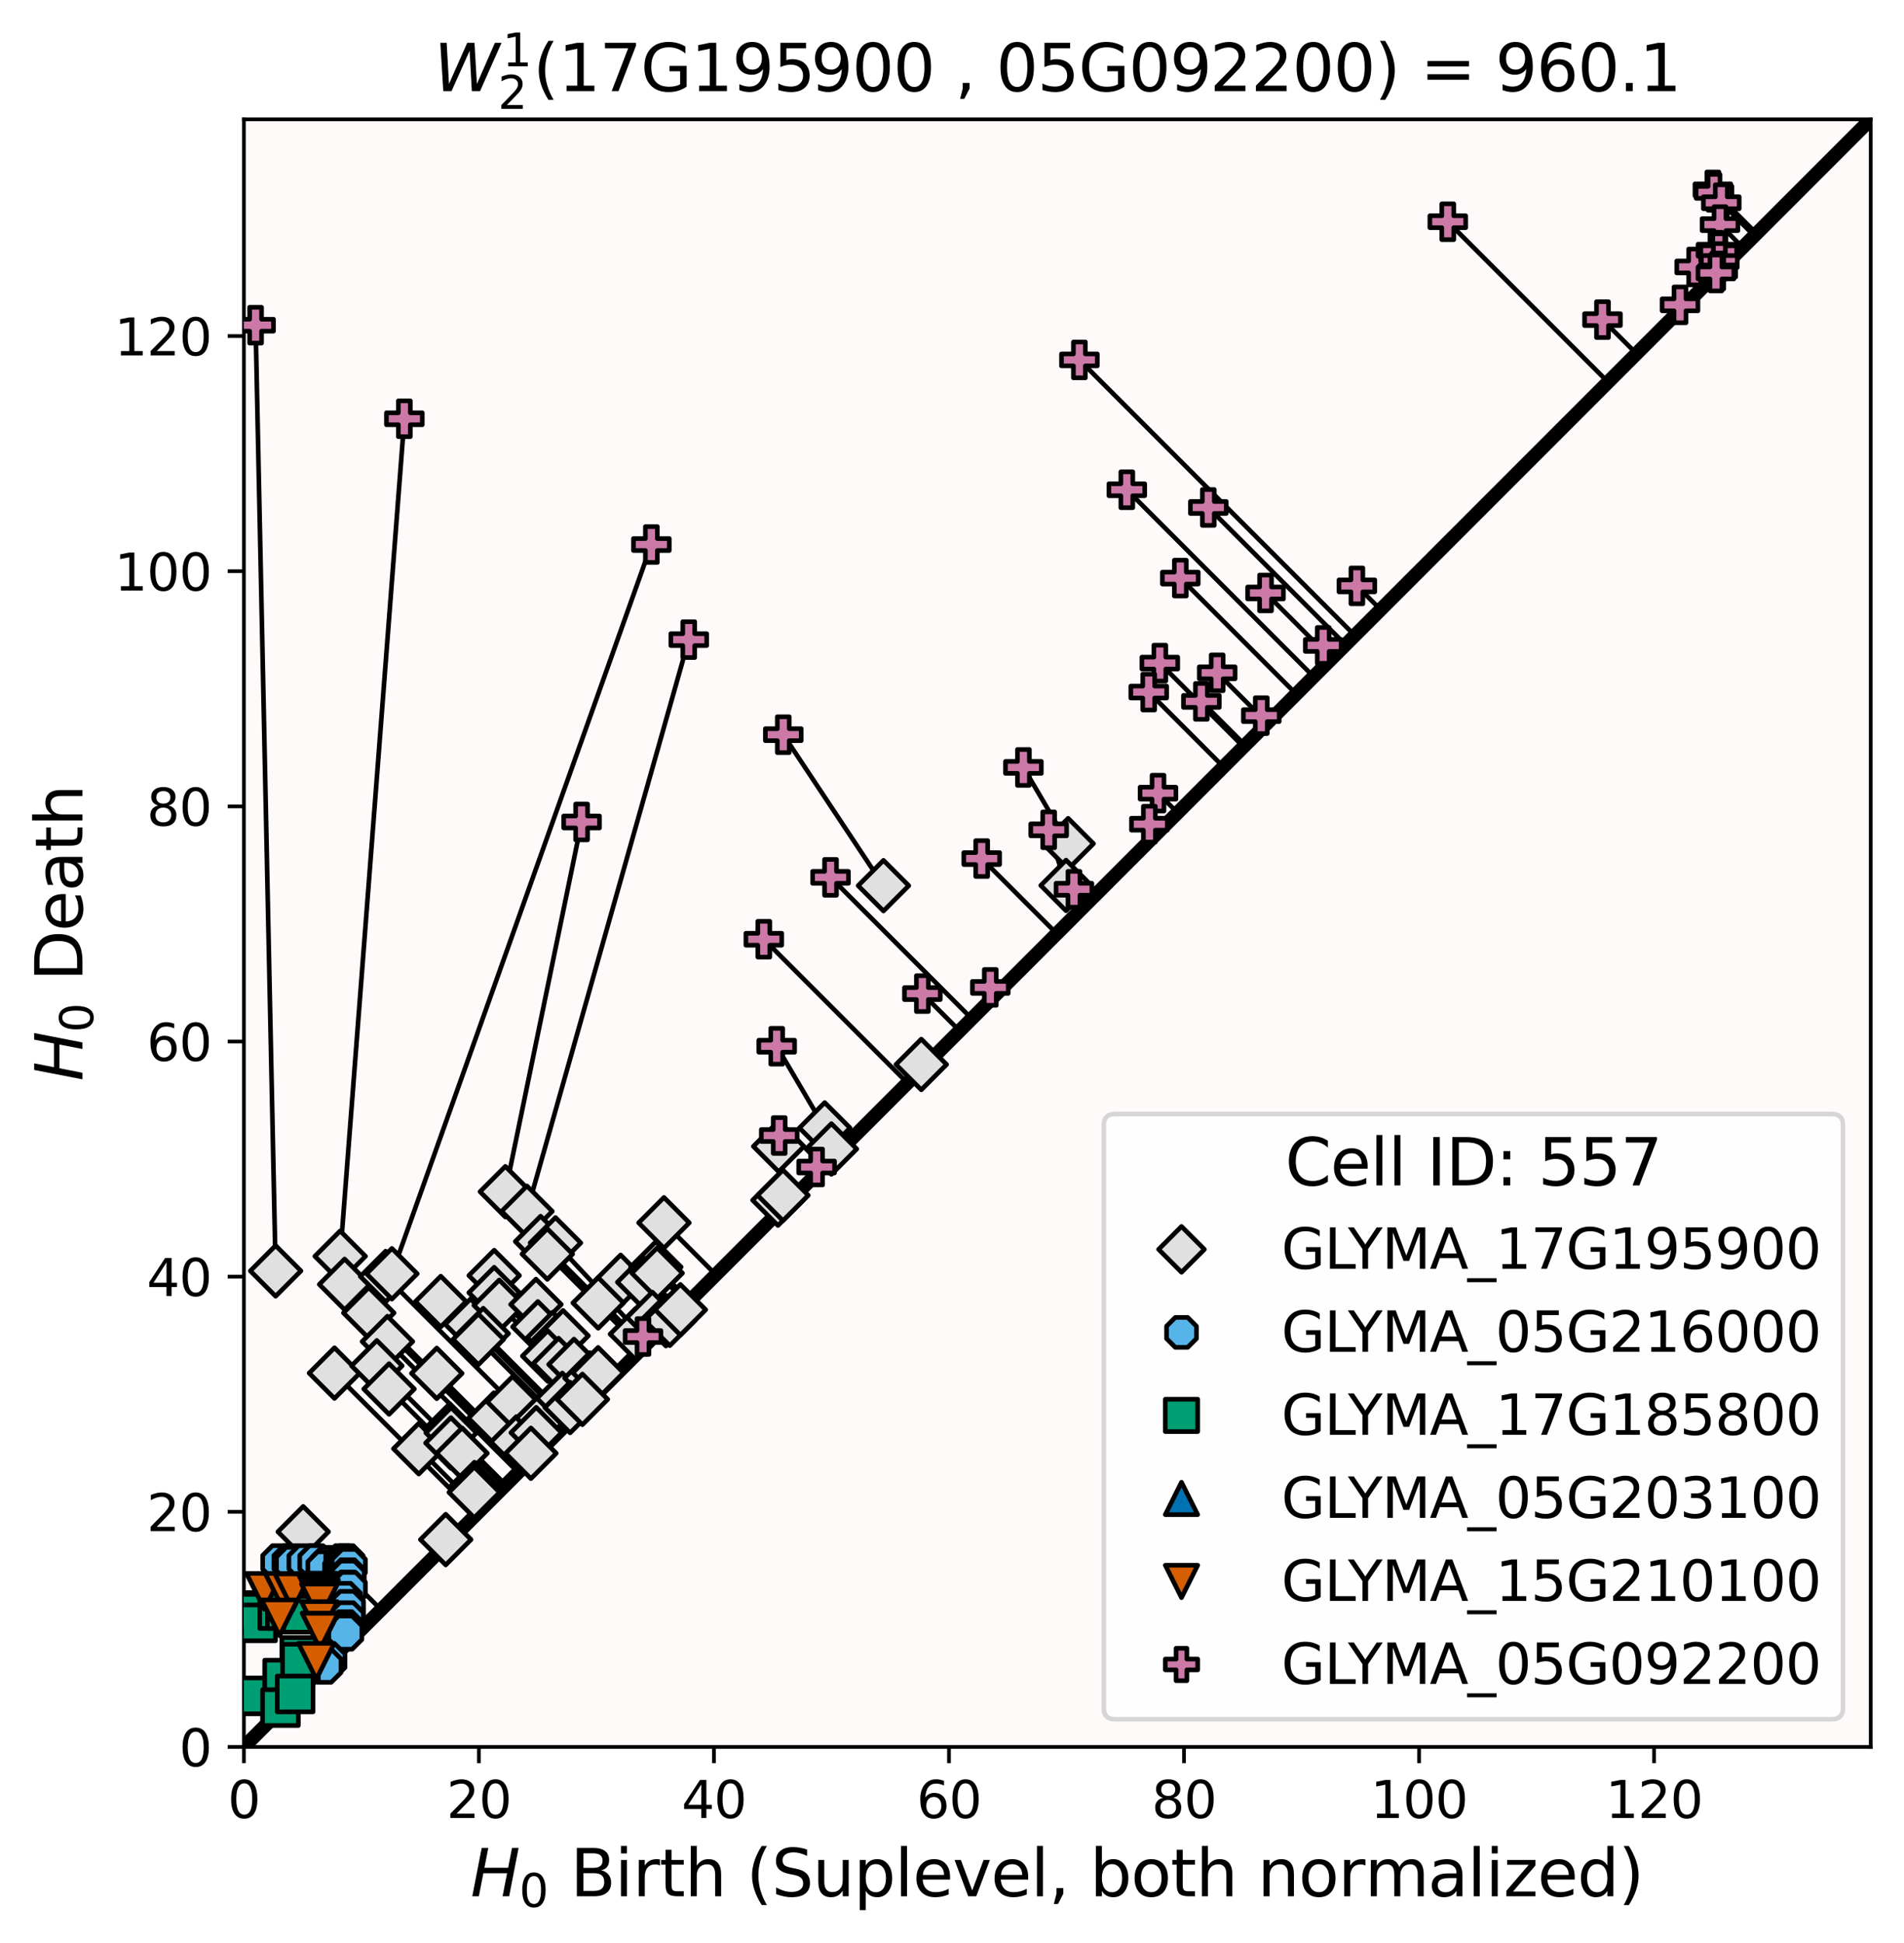 <?xml version="1.0" encoding="utf-8" standalone="no"?>
<!DOCTYPE svg PUBLIC "-//W3C//DTD SVG 1.1//EN"
  "http://www.w3.org/Graphics/SVG/1.1/DTD/svg11.dtd">
<svg xmlns:xlink="http://www.w3.org/1999/xlink" width="411.802pt" height="420.082pt" viewBox="0 0 411.802 420.082" xmlns="http://www.w3.org/2000/svg" version="1.1">
 <defs>
  <style type="text/css">*{stroke-linejoin: round; stroke-linecap: butt}</style>
 </defs>
 <g id="figure_1">
  <g id="patch_1">
   <path d="M 0 420.082 
L 411.802 420.082 
L 411.802 0 
L 0 0 
z
" style="fill: #ffffff"/>
  </g>
  <g id="axes_1">
   <g id="patch_2">
    <path d="M 52.746 377.656 
L 404.602 377.656 
L 404.602 25.8 
L 52.746 25.8 
z
" style="fill: #fffafa"/>
   </g>
   <g id="line2d_1">
    <path d="M 59.615 274.743 
L 55.279 70.302 
" clip-path="url(#p7303de6988)" style="fill: none; stroke: #000000; stroke-linecap: square"/>
   </g>
   <g id="line2d_2">
    <path d="M 73.575 271.58 
L 87.455 90.529 
" clip-path="url(#p7303de6988)" style="fill: none; stroke: #000000; stroke-linecap: square"/>
   </g>
   <g id="line2d_3">
    <path d="M 84.76 275.361 
L 140.88 117.718 
" clip-path="url(#p7303de6988)" style="fill: none; stroke: #000000; stroke-linecap: square"/>
   </g>
   <g id="line2d_4">
    <path d="M 109.299 257.621 
L 125.791 177.695 
" clip-path="url(#p7303de6988)" style="fill: none; stroke: #000000; stroke-linecap: square"/>
   </g>
   <g id="line2d_5">
    <path d="M 113.977 261.859 
L 148.964 138.276 
" clip-path="url(#p7303de6988)" style="fill: none; stroke: #000000; stroke-linecap: square"/>
   </g>
   <g id="line2d_6">
    <path d="M 191.078 191.464 
L 169.41 158.821 
" clip-path="url(#p7303de6988)" style="fill: none; stroke: #000000; stroke-linecap: square"/>
   </g>
   <g id="line2d_7">
    <path d="M 120.138 268.682 
L 139.068 288.937 
" clip-path="url(#p7303de6988)" style="fill: none; stroke: #000000; stroke-linecap: square"/>
   </g>
   <g id="line2d_8">
    <path d="M 231.022 182.38 
L 221.346 165.9 
" clip-path="url(#p7303de6988)" style="fill: none; stroke: #000000; stroke-linecap: square"/>
   </g>
   <g id="line2d_9">
    <path d="M 168.412 247.822 
L 168.534 245.477 
" clip-path="url(#p7303de6988)" style="fill: none; stroke: #000000; stroke-linecap: square"/>
   </g>
   <g id="line2d_10">
    <path d="M 230.568 191.417 
L 226.809 179.395 
" clip-path="url(#p7303de6988)" style="fill: none; stroke: #000000; stroke-linecap: square"/>
   </g>
   <g id="line2d_11">
    <path d="M 178.37 243.835 
L 167.987 226.174 
" clip-path="url(#p7303de6988)" style="fill: none; stroke: #000000; stroke-linecap: square"/>
   </g>
   <g id="line2d_12">
    <path d="M 74.531 277.657 
L 113.638 316.764 
" clip-path="url(#p7303de6988)" style="fill: none; stroke: #000000; stroke-linecap: square"/>
   </g>
   <g id="line2d_13">
    <path d="M 83.404 275.947 
L 118.929 311.473 
" clip-path="url(#p7303de6988)" style="fill: none; stroke: #000000; stroke-linecap: square"/>
   </g>
   <g id="line2d_14">
    <path d="M 79.757 283.826 
L 113.167 317.235 
" clip-path="url(#p7303de6988)" style="fill: none; stroke: #000000; stroke-linecap: square"/>
   </g>
   <g id="line2d_15">
    <path d="M 72.339 296.836 
L 102.952 327.449 
" clip-path="url(#p7303de6988)" style="fill: none; stroke: #000000; stroke-linecap: square"/>
   </g>
   <g id="line2d_16">
    <path d="M 83.792 290.019 
L 112.087 318.314 
" clip-path="url(#p7303de6988)" style="fill: none; stroke: #000000; stroke-linecap: square"/>
   </g>
   <g id="line2d_17">
    <path d="M 95.331 281.363 
L 122.185 308.217 
" clip-path="url(#p7303de6988)" style="fill: none; stroke: #000000; stroke-linecap: square"/>
   </g>
   <g id="line2d_18">
    <path d="M 81.505 295.26 
L 108.323 322.078 
" clip-path="url(#p7303de6988)" style="fill: none; stroke: #000000; stroke-linecap: square"/>
   </g>
   <g id="line2d_19">
    <path d="M 106.878 275.744 
L 130.768 299.634 
" clip-path="url(#p7303de6988)" style="fill: none; stroke: #000000; stroke-linecap: square"/>
   </g>
   <g id="line2d_20">
    <path d="M 84.146 300.272 
L 107.138 323.264 
" clip-path="url(#p7303de6988)" style="fill: none; stroke: #000000; stroke-linecap: square"/>
   </g>
   <g id="line2d_21">
    <path d="M 116.921 268.391 
L 139.466 290.936 
" clip-path="url(#p7303de6988)" style="fill: none; stroke: #000000; stroke-linecap: square"/>
   </g>
   <g id="line2d_22">
    <path d="M 106.877 279.441 
L 128.919 301.482 
" clip-path="url(#p7303de6988)" style="fill: none; stroke: #000000; stroke-linecap: square"/>
   </g>
   <g id="line2d_23">
    <path d="M 101.759 286.283 
L 122.939 307.463 
" clip-path="url(#p7303de6988)" style="fill: none; stroke: #000000; stroke-linecap: square"/>
   </g>
   <g id="line2d_24">
    <path d="M 118.373 271.099 
L 138.838 291.564 
" clip-path="url(#p7303de6988)" style="fill: none; stroke: #000000; stroke-linecap: square"/>
   </g>
   <g id="line2d_25">
    <path d="M 107.972 282.182 
L 128.096 302.306 
" clip-path="url(#p7303de6988)" style="fill: none; stroke: #000000; stroke-linecap: square"/>
   </g>
   <g id="line2d_26">
    <path d="M 94.467 296.893 
L 113.988 316.414 
" clip-path="url(#p7303de6988)" style="fill: none; stroke: #000000; stroke-linecap: square"/>
   </g>
   <g id="line2d_27">
    <path d="M 104.514 288.288 
L 123.313 307.088 
" clip-path="url(#p7303de6988)" style="fill: none; stroke: #000000; stroke-linecap: square"/>
   </g>
   <g id="line2d_28">
    <path d="M 103.463 289.537 
L 122.164 308.238 
" clip-path="url(#p7303de6988)" style="fill: none; stroke: #000000; stroke-linecap: square"/>
   </g>
   <g id="line2d_29">
    <path d="M 65.577 331.138 
L 82.42 347.981 
" clip-path="url(#p7303de6988)" style="fill: none; stroke: #000000; stroke-linecap: square"/>
   </g>
   <g id="line2d_30">
    <path d="M 115.916 281.999 
L 132.159 298.242 
" clip-path="url(#p7303de6988)" style="fill: none; stroke: #000000; stroke-linecap: square"/>
   </g>
   <g id="line2d_31">
    <path d="M 116.336 286.84 
L 129.949 300.453 
" clip-path="url(#p7303de6988)" style="fill: none; stroke: #000000; stroke-linecap: square"/>
   </g>
   <g id="line2d_32">
    <path d="M 90.57 313.182 
L 103.895 326.507 
" clip-path="url(#p7303de6988)" style="fill: none; stroke: #000000; stroke-linecap: square"/>
   </g>
   <g id="line2d_33">
    <path d="M 97.295 308.916 
L 109.39 321.012 
" clip-path="url(#p7303de6988)" style="fill: none; stroke: #000000; stroke-linecap: square"/>
   </g>
   <g id="line2d_34">
    <path d="M 97.586 309.759 
L 109.114 321.287 
" clip-path="url(#p7303de6988)" style="fill: none; stroke: #000000; stroke-linecap: square"/>
   </g>
   <g id="line2d_35">
    <path d="M 143.601 264.341 
L 154.831 275.571 
" clip-path="url(#p7303de6988)" style="fill: none; stroke: #000000; stroke-linecap: square"/>
   </g>
   <g id="line2d_36">
    <path d="M 119.516 289.159 
L 130.379 300.022 
" clip-path="url(#p7303de6988)" style="fill: none; stroke: #000000; stroke-linecap: square"/>
   </g>
   <g id="line2d_37">
    <path d="M 97.524 311.945 
L 107.99 322.411 
" clip-path="url(#p7303de6988)" style="fill: none; stroke: #000000; stroke-linecap: square"/>
   </g>
   <g id="line2d_38">
    <path d="M 120.235 290.167 
L 130.235 300.167 
" clip-path="url(#p7303de6988)" style="fill: none; stroke: #000000; stroke-linecap: square"/>
   </g>
   <g id="line2d_39">
    <path d="M 121.78 288.771 
L 131.705 298.696 
" clip-path="url(#p7303de6988)" style="fill: none; stroke: #000000; stroke-linecap: square"/>
   </g>
   <g id="line2d_40">
    <path d="M 134.225 276.773 
L 143.927 286.475 
" clip-path="url(#p7303de6988)" style="fill: none; stroke: #000000; stroke-linecap: square"/>
   </g>
   <g id="line2d_41">
    <path d="M 129.381 281.671 
L 139.056 291.346 
" clip-path="url(#p7303de6988)" style="fill: none; stroke: #000000; stroke-linecap: square"/>
   </g>
   <g id="line2d_42">
    <path d="M 118.461 293.151 
L 127.856 302.546 
" clip-path="url(#p7303de6988)" style="fill: none; stroke: #000000; stroke-linecap: square"/>
   </g>
   <g id="line2d_43">
    <path d="M 106.794 306.571 
L 115.312 315.089 
" clip-path="url(#p7303de6988)" style="fill: none; stroke: #000000; stroke-linecap: square"/>
   </g>
   <g id="line2d_44">
    <path d="M 110.871 303.051 
L 119.11 311.291 
" clip-path="url(#p7303de6988)" style="fill: none; stroke: #000000; stroke-linecap: square"/>
   </g>
   <g id="line2d_45">
    <path d="M 99.931 314.158 
L 108.087 322.315 
" clip-path="url(#p7303de6988)" style="fill: none; stroke: #000000; stroke-linecap: square"/>
   </g>
   <g id="line2d_46">
    <path d="M 120.813 294.766 
L 128.224 302.177 
" clip-path="url(#p7303de6988)" style="fill: none; stroke: #000000; stroke-linecap: square"/>
   </g>
   <g id="line2d_47">
    <path d="M 141.843 273.907 
L 149.169 281.233 
" clip-path="url(#p7303de6988)" style="fill: none; stroke: #000000; stroke-linecap: square"/>
   </g>
   <g id="line2d_48">
    <path d="M 139.006 277.179 
L 146.114 284.288 
" clip-path="url(#p7303de6988)" style="fill: none; stroke: #000000; stroke-linecap: square"/>
   </g>
   <g id="line2d_49">
    <path d="M 142.13 275.234 
L 148.649 281.753 
" clip-path="url(#p7303de6988)" style="fill: none; stroke: #000000; stroke-linecap: square"/>
   </g>
   <g id="line2d_50">
    <path d="M 124.147 294.962 
L 129.794 300.608 
" clip-path="url(#p7303de6988)" style="fill: none; stroke: #000000; stroke-linecap: square"/>
   </g>
   <g id="line2d_51">
    <path d="M 111.661 311.724 
L 115.169 315.232 
" clip-path="url(#p7303de6988)" style="fill: none; stroke: #000000; stroke-linecap: square"/>
   </g>
   <g id="line2d_52">
    <path d="M 117.223 306.559 
L 120.533 309.869 
" clip-path="url(#p7303de6988)" style="fill: none; stroke: #000000; stroke-linecap: square"/>
   </g>
   <g id="line2d_53">
    <path d="M 121.618 302.292 
L 124.863 305.538 
" clip-path="url(#p7303de6988)" style="fill: none; stroke: #000000; stroke-linecap: square"/>
   </g>
   <g id="line2d_54">
    <path d="M 102.608 321.575 
L 105.717 324.684 
" clip-path="url(#p7303de6988)" style="fill: none; stroke: #000000; stroke-linecap: square"/>
   </g>
   <g id="line2d_55">
    <path d="M 102.572 322.621 
L 105.176 325.225 
" clip-path="url(#p7303de6988)" style="fill: none; stroke: #000000; stroke-linecap: square"/>
   </g>
   <g id="line2d_56">
    <path d="M 127.589 297.899 
L 130.046 300.356 
" clip-path="url(#p7303de6988)" style="fill: none; stroke: #000000; stroke-linecap: square"/>
   </g>
   <g id="line2d_57">
    <path d="M 115.975 309.722 
L 118.327 312.074 
" clip-path="url(#p7303de6988)" style="fill: none; stroke: #000000; stroke-linecap: square"/>
   </g>
   <g id="line2d_58">
    <path d="M 137.437 288.405 
L 139.717 290.685 
" clip-path="url(#p7303de6988)" style="fill: none; stroke: #000000; stroke-linecap: square"/>
   </g>
   <g id="line2d_59">
    <path d="M 141.082 284.799 
L 143.342 287.059 
" clip-path="url(#p7303de6988)" style="fill: none; stroke: #000000; stroke-linecap: square"/>
   </g>
   <g id="line2d_60">
    <path d="M 129.366 296.766 
L 131.501 298.901 
" clip-path="url(#p7303de6988)" style="fill: none; stroke: #000000; stroke-linecap: square"/>
   </g>
   <g id="line2d_61">
    <path d="M 123.309 304.278 
L 124.716 305.686 
" clip-path="url(#p7303de6988)" style="fill: none; stroke: #000000; stroke-linecap: square"/>
   </g>
   <g id="line2d_62">
    <path d="M 168.258 259.453 
L 169.603 260.799 
" clip-path="url(#p7303de6988)" style="fill: none; stroke: #000000; stroke-linecap: square"/>
   </g>
   <g id="line2d_63">
    <path d="M 169.34 258.407 
L 170.667 259.734 
" clip-path="url(#p7303de6988)" style="fill: none; stroke: #000000; stroke-linecap: square"/>
   </g>
   <g id="line2d_64">
    <path d="M 179.82 248.389 
L 180.916 249.485 
" clip-path="url(#p7303de6988)" style="fill: none; stroke: #000000; stroke-linecap: square"/>
   </g>
   <g id="line2d_65">
    <path d="M 125.966 302.512 
L 126.928 303.474 
" clip-path="url(#p7303de6988)" style="fill: none; stroke: #000000; stroke-linecap: square"/>
   </g>
   <g id="line2d_66">
    <path d="M 114.83 314.171 
L 115.53 314.871 
" clip-path="url(#p7303de6988)" style="fill: none; stroke: #000000; stroke-linecap: square"/>
   </g>
   <g id="line2d_67">
    <path d="M 96.401 332.829 
L 96.987 333.415 
" clip-path="url(#p7303de6988)" style="fill: none; stroke: #000000; stroke-linecap: square"/>
   </g>
   <g id="line2d_68">
    <path d="M 199.256 230.119 
L 199.769 230.633 
" clip-path="url(#p7303de6988)" style="fill: none; stroke: #000000; stroke-linecap: square"/>
   </g>
   <g id="line2d_69">
    <path d="M 144.029 285.51 
L 144.46 285.941 
" clip-path="url(#p7303de6988)" style="fill: none; stroke: #000000; stroke-linecap: square"/>
   </g>
   <g id="line2d_70">
    <path d="M 144.873 285.426 
L 144.924 285.477 
" clip-path="url(#p7303de6988)" style="fill: none; stroke: #000000; stroke-linecap: square"/>
   </g>
   <g id="line2d_71">
    <path d="M 147.158 283.145 
L 147.208 283.194 
" clip-path="url(#p7303de6988)" style="fill: none; stroke: #000000; stroke-linecap: square"/>
   </g>
   <g id="line2d_72">
    <path d="M 233.456 77.804 
L 293.027 137.375 
" clip-path="url(#p7303de6988)" style="fill: none; stroke: #000000; stroke-linecap: square"/>
   </g>
   <g id="line2d_73">
    <path d="M 243.71 105.878 
L 284.117 146.285 
" clip-path="url(#p7303de6988)" style="fill: none; stroke: #000000; stroke-linecap: square"/>
   </g>
   <g id="line2d_74">
    <path d="M 313.13 47.937 
L 347.797 82.605 
" clip-path="url(#p7303de6988)" style="fill: none; stroke: #000000; stroke-linecap: square"/>
   </g>
   <g id="line2d_75">
    <path d="M 165.2 203.043 
L 196.279 234.122 
" clip-path="url(#p7303de6988)" style="fill: none; stroke: #000000; stroke-linecap: square"/>
   </g>
   <g id="line2d_76">
    <path d="M 179.629 189.665 
L 210.183 220.219 
" clip-path="url(#p7303de6988)" style="fill: none; stroke: #000000; stroke-linecap: square"/>
   </g>
   <g id="line2d_77">
    <path d="M 261.336 109.704 
L 291.017 139.385 
" clip-path="url(#p7303de6988)" style="fill: none; stroke: #000000; stroke-linecap: square"/>
   </g>
   <g id="line2d_78">
    <path d="M 255.282 124.973 
L 280.355 150.046 
" clip-path="url(#p7303de6988)" style="fill: none; stroke: #000000; stroke-linecap: square"/>
   </g>
   <g id="line2d_79">
    <path d="M 250.849 143.348 
L 268.951 161.45 
" clip-path="url(#p7303de6988)" style="fill: none; stroke: #000000; stroke-linecap: square"/>
   </g>
   <g id="line2d_80">
    <path d="M 212.324 185.607 
L 228.559 201.842 
" clip-path="url(#p7303de6988)" style="fill: none; stroke: #000000; stroke-linecap: square"/>
   </g>
   <g id="line2d_81">
    <path d="M 248.447 149.611 
L 264.619 165.783 
" clip-path="url(#p7303de6988)" style="fill: none; stroke: #000000; stroke-linecap: square"/>
   </g>
   <g id="line2d_82">
    <path d="M 273.718 128.187 
L 287.966 142.435 
" clip-path="url(#p7303de6988)" style="fill: none; stroke: #000000; stroke-linecap: square"/>
   </g>
   <g id="line2d_83">
    <path d="M 263.254 145.448 
L 274.104 156.298 
" clip-path="url(#p7303de6988)" style="fill: none; stroke: #000000; stroke-linecap: square"/>
   </g>
   <g id="line2d_84">
    <path d="M 259.836 151.629 
L 269.304 161.097 
" clip-path="url(#p7303de6988)" style="fill: none; stroke: #000000; stroke-linecap: square"/>
   </g>
   <g id="line2d_85">
    <path d="M 370.466 41.05 
L 379.909 50.493 
" clip-path="url(#p7303de6988)" style="fill: none; stroke: #000000; stroke-linecap: square"/>
   </g>
   <g id="line2d_86">
    <path d="M 370.719 41.582 
L 379.77 50.632 
" clip-path="url(#p7303de6988)" style="fill: none; stroke: #000000; stroke-linecap: square"/>
   </g>
   <g id="line2d_87">
    <path d="M 199.493 214.796 
L 207.549 222.852 
" clip-path="url(#p7303de6988)" style="fill: none; stroke: #000000; stroke-linecap: square"/>
   </g>
   <g id="line2d_88">
    <path d="M 346.589 69.098 
L 353.946 76.455 
" clip-path="url(#p7303de6988)" style="fill: none; stroke: #000000; stroke-linecap: square"/>
   </g>
   <g id="line2d_89">
    <path d="M 372.283 43.828 
L 379.428 50.973 
" clip-path="url(#p7303de6988)" style="fill: none; stroke: #000000; stroke-linecap: square"/>
   </g>
   <g id="line2d_90">
    <path d="M 293.47 126.658 
L 298.607 131.795 
" clip-path="url(#p7303de6988)" style="fill: none; stroke: #000000; stroke-linecap: square"/>
   </g>
   <g id="line2d_91">
    <path d="M 372.004 48.565 
L 376.92 53.481 
" clip-path="url(#p7303de6988)" style="fill: none; stroke: #000000; stroke-linecap: square"/>
   </g>
   <g id="line2d_92">
    <path d="M 250.457 171.466 
L 254.697 175.705 
" clip-path="url(#p7303de6988)" style="fill: none; stroke: #000000; stroke-linecap: square"/>
   </g>
   <g id="line2d_93">
    <path d="M 366.526 57.708 
L 369.61 60.792 
" clip-path="url(#p7303de6988)" style="fill: none; stroke: #000000; stroke-linecap: square"/>
   </g>
   <g id="line2d_94">
    <path d="M 232.277 192.243 
L 235.218 195.184 
" clip-path="url(#p7303de6988)" style="fill: none; stroke: #000000; stroke-linecap: square"/>
   </g>
   <g id="line2d_95">
    <path d="M 371.132 54.085 
L 373.724 56.677 
" clip-path="url(#p7303de6988)" style="fill: none; stroke: #000000; stroke-linecap: square"/>
   </g>
   <g id="line2d_96">
    <path d="M 286.187 139.524 
L 288.532 141.869 
" clip-path="url(#p7303de6988)" style="fill: none; stroke: #000000; stroke-linecap: square"/>
   </g>
   <g id="line2d_97">
    <path d="M 371.742 54.419 
L 373.862 56.54 
" clip-path="url(#p7303de6988)" style="fill: none; stroke: #000000; stroke-linecap: square"/>
   </g>
   <g id="line2d_98">
    <path d="M 248.589 178.171 
L 250.41 179.992 
" clip-path="url(#p7303de6988)" style="fill: none; stroke: #000000; stroke-linecap: square"/>
   </g>
   <g id="line2d_99">
    <path d="M 272.791 154.71 
L 274.241 156.16 
" clip-path="url(#p7303de6988)" style="fill: none; stroke: #000000; stroke-linecap: square"/>
   </g>
   <g id="line2d_100">
    <path d="M 214.183 213.459 
L 215.563 214.839 
" clip-path="url(#p7303de6988)" style="fill: none; stroke: #000000; stroke-linecap: square"/>
   </g>
   <g id="line2d_101">
    <path d="M 371.871 56.539 
L 372.867 57.535 
" clip-path="url(#p7303de6988)" style="fill: none; stroke: #000000; stroke-linecap: square"/>
   </g>
   <g id="line2d_102">
    <path d="M 176.619 252.283 
L 177.369 253.032 
" clip-path="url(#p7303de6988)" style="fill: none; stroke: #000000; stroke-linecap: square"/>
   </g>
   <g id="line2d_103">
    <path d="M 363.358 65.902 
L 363.929 66.473 
" clip-path="url(#p7303de6988)" style="fill: none; stroke: #000000; stroke-linecap: square"/>
   </g>
   <g id="line2d_104">
    <path d="M 371.522 58.575 
L 371.674 58.727 
" clip-path="url(#p7303de6988)" style="fill: none; stroke: #000000; stroke-linecap: square"/>
   </g>
   <g id="line2d_105">
    <path d="M 371.124 59.007 
L 371.26 59.142 
" clip-path="url(#p7303de6988)" style="fill: none; stroke: #000000; stroke-linecap: square"/>
   </g>
   <g id="PathCollection_1">
    <defs>
     <path id="mb28780422a" d="M 0 3 
C 0.796 3 1.559 2.684 2.121 2.121 
C 2.684 1.559 3 0.796 3 0 
C 3 -0.796 2.684 -1.559 2.121 -2.121 
C 1.559 -2.684 0.796 -3 0 -3 
C -0.796 -3 -1.559 -2.684 -2.121 -2.121 
C -2.684 -1.559 -3 -0.796 -3 0 
C -3 0.796 -2.684 1.559 -2.121 2.121 
C -1.559 2.684 -0.796 3 0 3 
z
" style="stroke: #1f77b4; stroke-opacity: 0"/>
    </defs>
    <g clip-path="url(#p7303de6988)">
     <use xlink:href="#mb28780422a" x="52.746" y="377.656" style="fill: #1f77b4; fill-opacity: 0; stroke: #1f77b4; stroke-opacity: 0"/>
     <use xlink:href="#mb28780422a" x="404.602" y="25.8" style="fill: #1f77b4; fill-opacity: 0; stroke: #1f77b4; stroke-opacity: 0"/>
    </g>
   </g>
   <g id="matplotlib.axis_1">
    <g id="xtick_1">
     <g id="line2d_106">
      <defs>
       <path id="mc9206b13e0" d="M 0 0 
L 0 3.5 
" style="stroke: #000000; stroke-width: 0.8"/>
      </defs>
      <g>
       <use xlink:href="#mc9206b13e0" x="52.746" y="377.656" style="stroke: #000000; stroke-width: 0.8"/>
      </g>
     </g>
     <g id="text_1">
      <!-- 0 -->
      <g transform="translate(49.246 393.014) scale(0.11 -0.11)">
       <defs>
        <path id="DejaVuSans-30" d="M 2034 4250 
Q 1547 4250 1301 3770 
Q 1056 3291 1056 2328 
Q 1056 1369 1301 889 
Q 1547 409 2034 409 
Q 2525 409 2770 889 
Q 3016 1369 3016 2328 
Q 3016 3291 2770 3770 
Q 2525 4250 2034 4250 
z
M 2034 4750 
Q 2819 4750 3233 4129 
Q 3647 3509 3647 2328 
Q 3647 1150 3233 529 
Q 2819 -91 2034 -91 
Q 1250 -91 836 529 
Q 422 1150 422 2328 
Q 422 3509 836 4129 
Q 1250 4750 2034 4750 
z
" transform="scale(0.016)"/>
       </defs>
       <use xlink:href="#DejaVuSans-30"/>
      </g>
     </g>
    </g>
    <g id="xtick_2">
     <g id="line2d_107">
      <g>
       <use xlink:href="#mc9206b13e0" x="103.58" y="377.656" style="stroke: #000000; stroke-width: 0.8"/>
      </g>
     </g>
     <g id="text_2">
      <!-- 20 -->
      <g transform="translate(96.581 393.014) scale(0.11 -0.11)">
       <defs>
        <path id="DejaVuSans-32" d="M 1228 531 
L 3431 531 
L 3431 0 
L 469 0 
L 469 531 
Q 828 903 1448 1529 
Q 2069 2156 2228 2338 
Q 2531 2678 2651 2914 
Q 2772 3150 2772 3378 
Q 2772 3750 2511 3984 
Q 2250 4219 1831 4219 
Q 1534 4219 1204 4116 
Q 875 4013 500 3803 
L 500 4441 
Q 881 4594 1212 4672 
Q 1544 4750 1819 4750 
Q 2544 4750 2975 4387 
Q 3406 4025 3406 3419 
Q 3406 3131 3298 2873 
Q 3191 2616 2906 2266 
Q 2828 2175 2409 1742 
Q 1991 1309 1228 531 
z
" transform="scale(0.016)"/>
       </defs>
       <use xlink:href="#DejaVuSans-32"/>
       <use xlink:href="#DejaVuSans-30" x="63.623"/>
      </g>
     </g>
    </g>
    <g id="xtick_3">
     <g id="line2d_108">
      <g>
       <use xlink:href="#mc9206b13e0" x="154.414" y="377.656" style="stroke: #000000; stroke-width: 0.8"/>
      </g>
     </g>
     <g id="text_3">
      <!-- 40 -->
      <g transform="translate(147.415 393.014) scale(0.11 -0.11)">
       <defs>
        <path id="DejaVuSans-34" d="M 2419 4116 
L 825 1625 
L 2419 1625 
L 2419 4116 
z
M 2253 4666 
L 3047 4666 
L 3047 1625 
L 3713 1625 
L 3713 1100 
L 3047 1100 
L 3047 0 
L 2419 0 
L 2419 1100 
L 313 1100 
L 313 1709 
L 2253 4666 
z
" transform="scale(0.016)"/>
       </defs>
       <use xlink:href="#DejaVuSans-34"/>
       <use xlink:href="#DejaVuSans-30" x="63.623"/>
      </g>
     </g>
    </g>
    <g id="xtick_4">
     <g id="line2d_109">
      <g>
       <use xlink:href="#mc9206b13e0" x="205.248" y="377.656" style="stroke: #000000; stroke-width: 0.8"/>
      </g>
     </g>
     <g id="text_4">
      <!-- 60 -->
      <g transform="translate(198.249 393.014) scale(0.11 -0.11)">
       <defs>
        <path id="DejaVuSans-36" d="M 2113 2584 
Q 1688 2584 1439 2293 
Q 1191 2003 1191 1497 
Q 1191 994 1439 701 
Q 1688 409 2113 409 
Q 2538 409 2786 701 
Q 3034 994 3034 1497 
Q 3034 2003 2786 2293 
Q 2538 2584 2113 2584 
z
M 3366 4563 
L 3366 3988 
Q 3128 4100 2886 4159 
Q 2644 4219 2406 4219 
Q 1781 4219 1451 3797 
Q 1122 3375 1075 2522 
Q 1259 2794 1537 2939 
Q 1816 3084 2150 3084 
Q 2853 3084 3261 2657 
Q 3669 2231 3669 1497 
Q 3669 778 3244 343 
Q 2819 -91 2113 -91 
Q 1303 -91 875 529 
Q 447 1150 447 2328 
Q 447 3434 972 4092 
Q 1497 4750 2381 4750 
Q 2619 4750 2861 4703 
Q 3103 4656 3366 4563 
z
" transform="scale(0.016)"/>
       </defs>
       <use xlink:href="#DejaVuSans-36"/>
       <use xlink:href="#DejaVuSans-30" x="63.623"/>
      </g>
     </g>
    </g>
    <g id="xtick_5">
     <g id="line2d_110">
      <g>
       <use xlink:href="#mc9206b13e0" x="256.082" y="377.656" style="stroke: #000000; stroke-width: 0.8"/>
      </g>
     </g>
     <g id="text_5">
      <!-- 80 -->
      <g transform="translate(249.083 393.014) scale(0.11 -0.11)">
       <defs>
        <path id="DejaVuSans-38" d="M 2034 2216 
Q 1584 2216 1326 1975 
Q 1069 1734 1069 1313 
Q 1069 891 1326 650 
Q 1584 409 2034 409 
Q 2484 409 2743 651 
Q 3003 894 3003 1313 
Q 3003 1734 2745 1975 
Q 2488 2216 2034 2216 
z
M 1403 2484 
Q 997 2584 770 2862 
Q 544 3141 544 3541 
Q 544 4100 942 4425 
Q 1341 4750 2034 4750 
Q 2731 4750 3128 4425 
Q 3525 4100 3525 3541 
Q 3525 3141 3298 2862 
Q 3072 2584 2669 2484 
Q 3125 2378 3379 2068 
Q 3634 1759 3634 1313 
Q 3634 634 3220 271 
Q 2806 -91 2034 -91 
Q 1263 -91 848 271 
Q 434 634 434 1313 
Q 434 1759 690 2068 
Q 947 2378 1403 2484 
z
M 1172 3481 
Q 1172 3119 1398 2916 
Q 1625 2713 2034 2713 
Q 2441 2713 2670 2916 
Q 2900 3119 2900 3481 
Q 2900 3844 2670 4047 
Q 2441 4250 2034 4250 
Q 1625 4250 1398 4047 
Q 1172 3844 1172 3481 
z
" transform="scale(0.016)"/>
       </defs>
       <use xlink:href="#DejaVuSans-38"/>
       <use xlink:href="#DejaVuSans-30" x="63.623"/>
      </g>
     </g>
    </g>
    <g id="xtick_6">
     <g id="line2d_111">
      <g>
       <use xlink:href="#mc9206b13e0" x="306.916" y="377.656" style="stroke: #000000; stroke-width: 0.8"/>
      </g>
     </g>
     <g id="text_6">
      <!-- 100 -->
      <g transform="translate(296.417 393.014) scale(0.11 -0.11)">
       <defs>
        <path id="DejaVuSans-31" d="M 794 531 
L 1825 531 
L 1825 4091 
L 703 3866 
L 703 4441 
L 1819 4666 
L 2450 4666 
L 2450 531 
L 3481 531 
L 3481 0 
L 794 0 
L 794 531 
z
" transform="scale(0.016)"/>
       </defs>
       <use xlink:href="#DejaVuSans-31"/>
       <use xlink:href="#DejaVuSans-30" x="63.623"/>
       <use xlink:href="#DejaVuSans-30" x="127.246"/>
      </g>
     </g>
    </g>
    <g id="xtick_7">
     <g id="line2d_112">
      <g>
       <use xlink:href="#mc9206b13e0" x="357.75" y="377.656" style="stroke: #000000; stroke-width: 0.8"/>
      </g>
     </g>
     <g id="text_7">
      <!-- 120 -->
      <g transform="translate(347.251 393.014) scale(0.11 -0.11)">
       <use xlink:href="#DejaVuSans-31"/>
       <use xlink:href="#DejaVuSans-32" x="63.623"/>
       <use xlink:href="#DejaVuSans-30" x="127.246"/>
      </g>
     </g>
    </g>
    <g id="text_8">
     <!-- $H_0$ Birth (Suplevel, both normalized) -->
     <g transform="translate(101.764 409.942) scale(0.14 -0.14)">
      <defs>
       <path id="DejaVuSans-Oblique-48" d="M 1081 4666 
L 1716 4666 
L 1344 2753 
L 3634 2753 
L 4006 4666 
L 4641 4666 
L 3731 0 
L 3097 0 
L 3531 2222 
L 1241 2222 
L 806 0 
L 172 0 
L 1081 4666 
z
" transform="scale(0.016)"/>
       <path id="DejaVuSans-20" transform="scale(0.016)"/>
       <path id="DejaVuSans-42" d="M 1259 2228 
L 1259 519 
L 2272 519 
Q 2781 519 3026 730 
Q 3272 941 3272 1375 
Q 3272 1813 3026 2020 
Q 2781 2228 2272 2228 
L 1259 2228 
z
M 1259 4147 
L 1259 2741 
L 2194 2741 
Q 2656 2741 2882 2914 
Q 3109 3088 3109 3444 
Q 3109 3797 2882 3972 
Q 2656 4147 2194 4147 
L 1259 4147 
z
M 628 4666 
L 2241 4666 
Q 2963 4666 3353 4366 
Q 3744 4066 3744 3513 
Q 3744 3084 3544 2831 
Q 3344 2578 2956 2516 
Q 3422 2416 3680 2098 
Q 3938 1781 3938 1306 
Q 3938 681 3513 340 
Q 3088 0 2303 0 
L 628 0 
L 628 4666 
z
" transform="scale(0.016)"/>
       <path id="DejaVuSans-69" d="M 603 3500 
L 1178 3500 
L 1178 0 
L 603 0 
L 603 3500 
z
M 603 4863 
L 1178 4863 
L 1178 4134 
L 603 4134 
L 603 4863 
z
" transform="scale(0.016)"/>
       <path id="DejaVuSans-72" d="M 2631 2963 
Q 2534 3019 2420 3045 
Q 2306 3072 2169 3072 
Q 1681 3072 1420 2755 
Q 1159 2438 1159 1844 
L 1159 0 
L 581 0 
L 581 3500 
L 1159 3500 
L 1159 2956 
Q 1341 3275 1631 3429 
Q 1922 3584 2338 3584 
Q 2397 3584 2469 3576 
Q 2541 3569 2628 3553 
L 2631 2963 
z
" transform="scale(0.016)"/>
       <path id="DejaVuSans-74" d="M 1172 4494 
L 1172 3500 
L 2356 3500 
L 2356 3053 
L 1172 3053 
L 1172 1153 
Q 1172 725 1289 603 
Q 1406 481 1766 481 
L 2356 481 
L 2356 0 
L 1766 0 
Q 1100 0 847 248 
Q 594 497 594 1153 
L 594 3053 
L 172 3053 
L 172 3500 
L 594 3500 
L 594 4494 
L 1172 4494 
z
" transform="scale(0.016)"/>
       <path id="DejaVuSans-68" d="M 3513 2113 
L 3513 0 
L 2938 0 
L 2938 2094 
Q 2938 2591 2744 2837 
Q 2550 3084 2163 3084 
Q 1697 3084 1428 2787 
Q 1159 2491 1159 1978 
L 1159 0 
L 581 0 
L 581 4863 
L 1159 4863 
L 1159 2956 
Q 1366 3272 1645 3428 
Q 1925 3584 2291 3584 
Q 2894 3584 3203 3211 
Q 3513 2838 3513 2113 
z
" transform="scale(0.016)"/>
       <path id="DejaVuSans-28" d="M 1984 4856 
Q 1566 4138 1362 3434 
Q 1159 2731 1159 2009 
Q 1159 1288 1364 580 
Q 1569 -128 1984 -844 
L 1484 -844 
Q 1016 -109 783 600 
Q 550 1309 550 2009 
Q 550 2706 781 3412 
Q 1013 4119 1484 4856 
L 1984 4856 
z
" transform="scale(0.016)"/>
       <path id="DejaVuSans-53" d="M 3425 4513 
L 3425 3897 
Q 3066 4069 2747 4153 
Q 2428 4238 2131 4238 
Q 1616 4238 1336 4038 
Q 1056 3838 1056 3469 
Q 1056 3159 1242 3001 
Q 1428 2844 1947 2747 
L 2328 2669 
Q 3034 2534 3370 2195 
Q 3706 1856 3706 1288 
Q 3706 609 3251 259 
Q 2797 -91 1919 -91 
Q 1588 -91 1214 -16 
Q 841 59 441 206 
L 441 856 
Q 825 641 1194 531 
Q 1563 422 1919 422 
Q 2459 422 2753 634 
Q 3047 847 3047 1241 
Q 3047 1584 2836 1778 
Q 2625 1972 2144 2069 
L 1759 2144 
Q 1053 2284 737 2584 
Q 422 2884 422 3419 
Q 422 4038 858 4394 
Q 1294 4750 2059 4750 
Q 2388 4750 2728 4690 
Q 3069 4631 3425 4513 
z
" transform="scale(0.016)"/>
       <path id="DejaVuSans-75" d="M 544 1381 
L 544 3500 
L 1119 3500 
L 1119 1403 
Q 1119 906 1312 657 
Q 1506 409 1894 409 
Q 2359 409 2629 706 
Q 2900 1003 2900 1516 
L 2900 3500 
L 3475 3500 
L 3475 0 
L 2900 0 
L 2900 538 
Q 2691 219 2414 64 
Q 2138 -91 1772 -91 
Q 1169 -91 856 284 
Q 544 659 544 1381 
z
M 1991 3584 
L 1991 3584 
z
" transform="scale(0.016)"/>
       <path id="DejaVuSans-70" d="M 1159 525 
L 1159 -1331 
L 581 -1331 
L 581 3500 
L 1159 3500 
L 1159 2969 
Q 1341 3281 1617 3432 
Q 1894 3584 2278 3584 
Q 2916 3584 3314 3078 
Q 3713 2572 3713 1747 
Q 3713 922 3314 415 
Q 2916 -91 2278 -91 
Q 1894 -91 1617 61 
Q 1341 213 1159 525 
z
M 3116 1747 
Q 3116 2381 2855 2742 
Q 2594 3103 2138 3103 
Q 1681 3103 1420 2742 
Q 1159 2381 1159 1747 
Q 1159 1113 1420 752 
Q 1681 391 2138 391 
Q 2594 391 2855 752 
Q 3116 1113 3116 1747 
z
" transform="scale(0.016)"/>
       <path id="DejaVuSans-6c" d="M 603 4863 
L 1178 4863 
L 1178 0 
L 603 0 
L 603 4863 
z
" transform="scale(0.016)"/>
       <path id="DejaVuSans-65" d="M 3597 1894 
L 3597 1613 
L 953 1613 
Q 991 1019 1311 708 
Q 1631 397 2203 397 
Q 2534 397 2845 478 
Q 3156 559 3463 722 
L 3463 178 
Q 3153 47 2828 -22 
Q 2503 -91 2169 -91 
Q 1331 -91 842 396 
Q 353 884 353 1716 
Q 353 2575 817 3079 
Q 1281 3584 2069 3584 
Q 2775 3584 3186 3129 
Q 3597 2675 3597 1894 
z
M 3022 2063 
Q 3016 2534 2758 2815 
Q 2500 3097 2075 3097 
Q 1594 3097 1305 2825 
Q 1016 2553 972 2059 
L 3022 2063 
z
" transform="scale(0.016)"/>
       <path id="DejaVuSans-76" d="M 191 3500 
L 800 3500 
L 1894 563 
L 2988 3500 
L 3597 3500 
L 2284 0 
L 1503 0 
L 191 3500 
z
" transform="scale(0.016)"/>
       <path id="DejaVuSans-2c" d="M 750 794 
L 1409 794 
L 1409 256 
L 897 -744 
L 494 -744 
L 750 256 
L 750 794 
z
" transform="scale(0.016)"/>
       <path id="DejaVuSans-62" d="M 3116 1747 
Q 3116 2381 2855 2742 
Q 2594 3103 2138 3103 
Q 1681 3103 1420 2742 
Q 1159 2381 1159 1747 
Q 1159 1113 1420 752 
Q 1681 391 2138 391 
Q 2594 391 2855 752 
Q 3116 1113 3116 1747 
z
M 1159 2969 
Q 1341 3281 1617 3432 
Q 1894 3584 2278 3584 
Q 2916 3584 3314 3078 
Q 3713 2572 3713 1747 
Q 3713 922 3314 415 
Q 2916 -91 2278 -91 
Q 1894 -91 1617 61 
Q 1341 213 1159 525 
L 1159 0 
L 581 0 
L 581 4863 
L 1159 4863 
L 1159 2969 
z
" transform="scale(0.016)"/>
       <path id="DejaVuSans-6f" d="M 1959 3097 
Q 1497 3097 1228 2736 
Q 959 2375 959 1747 
Q 959 1119 1226 758 
Q 1494 397 1959 397 
Q 2419 397 2687 759 
Q 2956 1122 2956 1747 
Q 2956 2369 2687 2733 
Q 2419 3097 1959 3097 
z
M 1959 3584 
Q 2709 3584 3137 3096 
Q 3566 2609 3566 1747 
Q 3566 888 3137 398 
Q 2709 -91 1959 -91 
Q 1206 -91 779 398 
Q 353 888 353 1747 
Q 353 2609 779 3096 
Q 1206 3584 1959 3584 
z
" transform="scale(0.016)"/>
       <path id="DejaVuSans-6e" d="M 3513 2113 
L 3513 0 
L 2938 0 
L 2938 2094 
Q 2938 2591 2744 2837 
Q 2550 3084 2163 3084 
Q 1697 3084 1428 2787 
Q 1159 2491 1159 1978 
L 1159 0 
L 581 0 
L 581 3500 
L 1159 3500 
L 1159 2956 
Q 1366 3272 1645 3428 
Q 1925 3584 2291 3584 
Q 2894 3584 3203 3211 
Q 3513 2838 3513 2113 
z
" transform="scale(0.016)"/>
       <path id="DejaVuSans-6d" d="M 3328 2828 
Q 3544 3216 3844 3400 
Q 4144 3584 4550 3584 
Q 5097 3584 5394 3201 
Q 5691 2819 5691 2113 
L 5691 0 
L 5113 0 
L 5113 2094 
Q 5113 2597 4934 2840 
Q 4756 3084 4391 3084 
Q 3944 3084 3684 2787 
Q 3425 2491 3425 1978 
L 3425 0 
L 2847 0 
L 2847 2094 
Q 2847 2600 2669 2842 
Q 2491 3084 2119 3084 
Q 1678 3084 1418 2786 
Q 1159 2488 1159 1978 
L 1159 0 
L 581 0 
L 581 3500 
L 1159 3500 
L 1159 2956 
Q 1356 3278 1631 3431 
Q 1906 3584 2284 3584 
Q 2666 3584 2933 3390 
Q 3200 3197 3328 2828 
z
" transform="scale(0.016)"/>
       <path id="DejaVuSans-61" d="M 2194 1759 
Q 1497 1759 1228 1600 
Q 959 1441 959 1056 
Q 959 750 1161 570 
Q 1363 391 1709 391 
Q 2188 391 2477 730 
Q 2766 1069 2766 1631 
L 2766 1759 
L 2194 1759 
z
M 3341 1997 
L 3341 0 
L 2766 0 
L 2766 531 
Q 2569 213 2275 61 
Q 1981 -91 1556 -91 
Q 1019 -91 701 211 
Q 384 513 384 1019 
Q 384 1609 779 1909 
Q 1175 2209 1959 2209 
L 2766 2209 
L 2766 2266 
Q 2766 2663 2505 2880 
Q 2244 3097 1772 3097 
Q 1472 3097 1187 3025 
Q 903 2953 641 2809 
L 641 3341 
Q 956 3463 1253 3523 
Q 1550 3584 1831 3584 
Q 2591 3584 2966 3190 
Q 3341 2797 3341 1997 
z
" transform="scale(0.016)"/>
       <path id="DejaVuSans-7a" d="M 353 3500 
L 3084 3500 
L 3084 2975 
L 922 459 
L 3084 459 
L 3084 0 
L 275 0 
L 275 525 
L 2438 3041 
L 353 3041 
L 353 3500 
z
" transform="scale(0.016)"/>
       <path id="DejaVuSans-64" d="M 2906 2969 
L 2906 4863 
L 3481 4863 
L 3481 0 
L 2906 0 
L 2906 525 
Q 2725 213 2448 61 
Q 2172 -91 1784 -91 
Q 1150 -91 751 415 
Q 353 922 353 1747 
Q 353 2572 751 3078 
Q 1150 3584 1784 3584 
Q 2172 3584 2448 3432 
Q 2725 3281 2906 2969 
z
M 947 1747 
Q 947 1113 1208 752 
Q 1469 391 1925 391 
Q 2381 391 2643 752 
Q 2906 1113 2906 1747 
Q 2906 2381 2643 2742 
Q 2381 3103 1925 3103 
Q 1469 3103 1208 2742 
Q 947 2381 947 1747 
z
" transform="scale(0.016)"/>
       <path id="DejaVuSans-29" d="M 513 4856 
L 1013 4856 
Q 1481 4119 1714 3412 
Q 1947 2706 1947 2009 
Q 1947 1309 1714 600 
Q 1481 -109 1013 -844 
L 513 -844 
Q 928 -128 1133 580 
Q 1338 1288 1338 2009 
Q 1338 2731 1133 3434 
Q 928 4138 513 4856 
z
" transform="scale(0.016)"/>
      </defs>
      <use xlink:href="#DejaVuSans-Oblique-48" transform="translate(0 0.016)"/>
      <use xlink:href="#DejaVuSans-30" transform="translate(75.195 -16.391) scale(0.7)"/>
      <use xlink:href="#DejaVuSans-20" transform="translate(122.466 0.016)"/>
      <use xlink:href="#DejaVuSans-42" transform="translate(154.253 0.016)"/>
      <use xlink:href="#DejaVuSans-69" transform="translate(222.856 0.016)"/>
      <use xlink:href="#DejaVuSans-72" transform="translate(250.64 0.016)"/>
      <use xlink:href="#DejaVuSans-74" transform="translate(291.753 0.016)"/>
      <use xlink:href="#DejaVuSans-68" transform="translate(330.962 0.016)"/>
      <use xlink:href="#DejaVuSans-20" transform="translate(394.341 0.016)"/>
      <use xlink:href="#DejaVuSans-28" transform="translate(426.128 0.016)"/>
      <use xlink:href="#DejaVuSans-53" transform="translate(465.142 0.016)"/>
      <use xlink:href="#DejaVuSans-75" transform="translate(528.618 0.016)"/>
      <use xlink:href="#DejaVuSans-70" transform="translate(591.997 0.016)"/>
      <use xlink:href="#DejaVuSans-6c" transform="translate(655.474 0.016)"/>
      <use xlink:href="#DejaVuSans-65" transform="translate(683.257 0.016)"/>
      <use xlink:href="#DejaVuSans-76" transform="translate(744.78 0.016)"/>
      <use xlink:href="#DejaVuSans-65" transform="translate(803.96 0.016)"/>
      <use xlink:href="#DejaVuSans-6c" transform="translate(865.483 0.016)"/>
      <use xlink:href="#DejaVuSans-2c" transform="translate(893.267 0.016)"/>
      <use xlink:href="#DejaVuSans-20" transform="translate(925.054 0.016)"/>
      <use xlink:href="#DejaVuSans-62" transform="translate(956.841 0.016)"/>
      <use xlink:href="#DejaVuSans-6f" transform="translate(1020.317 0.016)"/>
      <use xlink:href="#DejaVuSans-74" transform="translate(1081.499 0.016)"/>
      <use xlink:href="#DejaVuSans-68" transform="translate(1120.708 0.016)"/>
      <use xlink:href="#DejaVuSans-20" transform="translate(1184.087 0.016)"/>
      <use xlink:href="#DejaVuSans-6e" transform="translate(1215.874 0.016)"/>
      <use xlink:href="#DejaVuSans-6f" transform="translate(1279.253 0.016)"/>
      <use xlink:href="#DejaVuSans-72" transform="translate(1340.435 0.016)"/>
      <use xlink:href="#DejaVuSans-6d" transform="translate(1381.548 0.016)"/>
      <use xlink:href="#DejaVuSans-61" transform="translate(1478.96 0.016)"/>
      <use xlink:href="#DejaVuSans-6c" transform="translate(1540.239 0.016)"/>
      <use xlink:href="#DejaVuSans-69" transform="translate(1568.022 0.016)"/>
      <use xlink:href="#DejaVuSans-7a" transform="translate(1595.806 0.016)"/>
      <use xlink:href="#DejaVuSans-65" transform="translate(1648.296 0.016)"/>
      <use xlink:href="#DejaVuSans-64" transform="translate(1709.819 0.016)"/>
      <use xlink:href="#DejaVuSans-29" transform="translate(1773.296 0.016)"/>
     </g>
    </g>
   </g>
   <g id="matplotlib.axis_2">
    <g id="ytick_1">
     <g id="line2d_113">
      <defs>
       <path id="m7725d35cbc" d="M 0 0 
L -3.5 0 
" style="stroke: #000000; stroke-width: 0.8"/>
      </defs>
      <g>
       <use xlink:href="#m7725d35cbc" x="52.746" y="377.656" style="stroke: #000000; stroke-width: 0.8"/>
      </g>
     </g>
     <g id="text_9">
      <!-- 0 -->
      <g transform="translate(38.747 381.835) scale(0.11 -0.11)">
       <use xlink:href="#DejaVuSans-30"/>
      </g>
     </g>
    </g>
    <g id="ytick_2">
     <g id="line2d_114">
      <g>
       <use xlink:href="#m7725d35cbc" x="52.746" y="326.822" style="stroke: #000000; stroke-width: 0.8"/>
      </g>
     </g>
     <g id="text_10">
      <!-- 20 -->
      <g transform="translate(31.748 331.001) scale(0.11 -0.11)">
       <use xlink:href="#DejaVuSans-32"/>
       <use xlink:href="#DejaVuSans-30" x="63.623"/>
      </g>
     </g>
    </g>
    <g id="ytick_3">
     <g id="line2d_115">
      <g>
       <use xlink:href="#m7725d35cbc" x="52.746" y="275.988" style="stroke: #000000; stroke-width: 0.8"/>
      </g>
     </g>
     <g id="text_11">
      <!-- 40 -->
      <g transform="translate(31.748 280.167) scale(0.11 -0.11)">
       <use xlink:href="#DejaVuSans-34"/>
       <use xlink:href="#DejaVuSans-30" x="63.623"/>
      </g>
     </g>
    </g>
    <g id="ytick_4">
     <g id="line2d_116">
      <g>
       <use xlink:href="#m7725d35cbc" x="52.746" y="225.154" style="stroke: #000000; stroke-width: 0.8"/>
      </g>
     </g>
     <g id="text_12">
      <!-- 60 -->
      <g transform="translate(31.748 229.333) scale(0.11 -0.11)">
       <use xlink:href="#DejaVuSans-36"/>
       <use xlink:href="#DejaVuSans-30" x="63.623"/>
      </g>
     </g>
    </g>
    <g id="ytick_5">
     <g id="line2d_117">
      <g>
       <use xlink:href="#m7725d35cbc" x="52.746" y="174.32" style="stroke: #000000; stroke-width: 0.8"/>
      </g>
     </g>
     <g id="text_13">
      <!-- 80 -->
      <g transform="translate(31.748 178.499) scale(0.11 -0.11)">
       <use xlink:href="#DejaVuSans-38"/>
       <use xlink:href="#DejaVuSans-30" x="63.623"/>
      </g>
     </g>
    </g>
    <g id="ytick_6">
     <g id="line2d_118">
      <g>
       <use xlink:href="#m7725d35cbc" x="52.746" y="123.486" style="stroke: #000000; stroke-width: 0.8"/>
      </g>
     </g>
     <g id="text_14">
      <!-- 100 -->
      <g transform="translate(24.749 127.665) scale(0.11 -0.11)">
       <use xlink:href="#DejaVuSans-31"/>
       <use xlink:href="#DejaVuSans-30" x="63.623"/>
       <use xlink:href="#DejaVuSans-30" x="127.246"/>
      </g>
     </g>
    </g>
    <g id="ytick_7">
     <g id="line2d_119">
      <g>
       <use xlink:href="#m7725d35cbc" x="52.746" y="72.652" style="stroke: #000000; stroke-width: 0.8"/>
      </g>
     </g>
     <g id="text_15">
      <!-- 120 -->
      <g transform="translate(24.749 76.831) scale(0.11 -0.11)">
       <use xlink:href="#DejaVuSans-31"/>
       <use xlink:href="#DejaVuSans-32" x="63.623"/>
       <use xlink:href="#DejaVuSans-30" x="127.246"/>
      </g>
     </g>
    </g>
    <g id="text_16">
     <!-- $H_0$ Death -->
     <g transform="translate(17.838 233.718) rotate(-90) scale(0.14 -0.14)">
      <defs>
       <path id="DejaVuSans-44" d="M 1259 4147 
L 1259 519 
L 2022 519 
Q 2988 519 3436 956 
Q 3884 1394 3884 2338 
Q 3884 3275 3436 3711 
Q 2988 4147 2022 4147 
L 1259 4147 
z
M 628 4666 
L 1925 4666 
Q 3281 4666 3915 4102 
Q 4550 3538 4550 2338 
Q 4550 1131 3912 565 
Q 3275 0 1925 0 
L 628 0 
L 628 4666 
z
" transform="scale(0.016)"/>
      </defs>
      <use xlink:href="#DejaVuSans-Oblique-48" transform="translate(0 0.016)"/>
      <use xlink:href="#DejaVuSans-30" transform="translate(75.195 -16.391) scale(0.7)"/>
      <use xlink:href="#DejaVuSans-20" transform="translate(122.466 0.016)"/>
      <use xlink:href="#DejaVuSans-44" transform="translate(154.253 0.016)"/>
      <use xlink:href="#DejaVuSans-65" transform="translate(231.255 0.016)"/>
      <use xlink:href="#DejaVuSans-61" transform="translate(292.778 0.016)"/>
      <use xlink:href="#DejaVuSans-74" transform="translate(354.058 0.016)"/>
      <use xlink:href="#DejaVuSans-68" transform="translate(393.267 0.016)"/>
     </g>
    </g>
   </g>
   <g id="patch_3">
    <path d="M 52.746 377.656 
L 52.746 25.8 
" style="fill: none; stroke: #000000; stroke-width: 0.8; stroke-linejoin: miter; stroke-linecap: square"/>
   </g>
   <g id="patch_4">
    <path d="M 404.602 377.656 
L 404.602 25.8 
" style="fill: none; stroke: #000000; stroke-width: 0.8; stroke-linejoin: miter; stroke-linecap: square"/>
   </g>
   <g id="patch_5">
    <path d="M 52.746 377.656 
L 404.602 377.656 
" style="fill: none; stroke: #000000; stroke-width: 0.8; stroke-linejoin: miter; stroke-linecap: square"/>
   </g>
   <g id="patch_6">
    <path d="M 52.746 25.8 
L 404.602 25.8 
" style="fill: none; stroke: #000000; stroke-width: 0.8; stroke-linejoin: miter; stroke-linecap: square"/>
   </g>
   <g id="line2d_120">
    <path d="M 52.746 377.656 
L 404.602 25.8 
" clip-path="url(#p7303de6988)" style="fill: none; stroke: #000000; stroke-width: 3; stroke-linecap: square"/>
   </g>
   <g id="text_17">
    <!-- $W_2^1$(17G195900 , 05G092200) = 960.1 -->
    <g transform="translate(93.854 19.8) scale(0.14 -0.14)">
     <defs>
      <path id="DejaVuSans-Oblique-57" d="M 616 4666 
L 1228 4666 
L 1453 697 
L 3213 4666 
L 3916 4666 
L 4147 697 
L 5888 4666 
L 6528 4666 
L 4453 0 
L 3659 0 
L 3444 3891 
L 1697 0 
L 903 0 
L 616 4666 
z
" transform="scale(0.016)"/>
      <path id="DejaVuSans-37" d="M 525 4666 
L 3525 4666 
L 3525 4397 
L 1831 0 
L 1172 0 
L 2766 4134 
L 525 4134 
L 525 4666 
z
" transform="scale(0.016)"/>
      <path id="DejaVuSans-47" d="M 3809 666 
L 3809 1919 
L 2778 1919 
L 2778 2438 
L 4434 2438 
L 4434 434 
Q 4069 175 3628 42 
Q 3188 -91 2688 -91 
Q 1594 -91 976 548 
Q 359 1188 359 2328 
Q 359 3472 976 4111 
Q 1594 4750 2688 4750 
Q 3144 4750 3555 4637 
Q 3966 4525 4313 4306 
L 4313 3634 
Q 3963 3931 3569 4081 
Q 3175 4231 2741 4231 
Q 1884 4231 1454 3753 
Q 1025 3275 1025 2328 
Q 1025 1384 1454 906 
Q 1884 428 2741 428 
Q 3075 428 3337 486 
Q 3600 544 3809 666 
z
" transform="scale(0.016)"/>
      <path id="DejaVuSans-39" d="M 703 97 
L 703 672 
Q 941 559 1184 500 
Q 1428 441 1663 441 
Q 2288 441 2617 861 
Q 2947 1281 2994 2138 
Q 2813 1869 2534 1725 
Q 2256 1581 1919 1581 
Q 1219 1581 811 2004 
Q 403 2428 403 3163 
Q 403 3881 828 4315 
Q 1253 4750 1959 4750 
Q 2769 4750 3195 4129 
Q 3622 3509 3622 2328 
Q 3622 1225 3098 567 
Q 2575 -91 1691 -91 
Q 1453 -91 1209 -44 
Q 966 3 703 97 
z
M 1959 2075 
Q 2384 2075 2632 2365 
Q 2881 2656 2881 3163 
Q 2881 3666 2632 3958 
Q 2384 4250 1959 4250 
Q 1534 4250 1286 3958 
Q 1038 3666 1038 3163 
Q 1038 2656 1286 2365 
Q 1534 2075 1959 2075 
z
" transform="scale(0.016)"/>
      <path id="DejaVuSans-35" d="M 691 4666 
L 3169 4666 
L 3169 4134 
L 1269 4134 
L 1269 2991 
Q 1406 3038 1543 3061 
Q 1681 3084 1819 3084 
Q 2600 3084 3056 2656 
Q 3513 2228 3513 1497 
Q 3513 744 3044 326 
Q 2575 -91 1722 -91 
Q 1428 -91 1123 -41 
Q 819 9 494 109 
L 494 744 
Q 775 591 1075 516 
Q 1375 441 1709 441 
Q 2250 441 2565 725 
Q 2881 1009 2881 1497 
Q 2881 1984 2565 2268 
Q 2250 2553 1709 2553 
Q 1456 2553 1204 2497 
Q 953 2441 691 2322 
L 691 4666 
z
" transform="scale(0.016)"/>
      <path id="DejaVuSans-3d" d="M 678 2906 
L 4684 2906 
L 4684 2381 
L 678 2381 
L 678 2906 
z
M 678 1631 
L 4684 1631 
L 4684 1100 
L 678 1100 
L 678 1631 
z
" transform="scale(0.016)"/>
      <path id="DejaVuSans-2e" d="M 684 794 
L 1344 794 
L 1344 0 
L 684 0 
L 684 794 
z
" transform="scale(0.016)"/>
     </defs>
     <use xlink:href="#DejaVuSans-Oblique-57" transform="translate(0 0.684)"/>
     <use xlink:href="#DejaVuSans-31" transform="translate(105.894 38.966) scale(0.7)"/>
     <use xlink:href="#DejaVuSans-32" transform="translate(98.877 -26.659) scale(0.7)"/>
     <use xlink:href="#DejaVuSans-28" transform="translate(153.164 0.684)"/>
     <use xlink:href="#DejaVuSans-31" transform="translate(192.178 0.684)"/>
     <use xlink:href="#DejaVuSans-37" transform="translate(255.801 0.684)"/>
     <use xlink:href="#DejaVuSans-47" transform="translate(319.424 0.684)"/>
     <use xlink:href="#DejaVuSans-31" transform="translate(396.914 0.684)"/>
     <use xlink:href="#DejaVuSans-39" transform="translate(460.537 0.684)"/>
     <use xlink:href="#DejaVuSans-35" transform="translate(524.16 0.684)"/>
     <use xlink:href="#DejaVuSans-39" transform="translate(582.283 0.684)"/>
     <use xlink:href="#DejaVuSans-30" transform="translate(645.906 0.684)"/>
     <use xlink:href="#DejaVuSans-30" transform="translate(709.529 0.684)"/>
     <use xlink:href="#DejaVuSans-20" transform="translate(773.153 0.684)"/>
     <use xlink:href="#DejaVuSans-2c" transform="translate(804.94 0.684)"/>
     <use xlink:href="#DejaVuSans-20" transform="translate(836.727 0.684)"/>
     <use xlink:href="#DejaVuSans-30" transform="translate(868.514 0.684)"/>
     <use xlink:href="#DejaVuSans-35" transform="translate(932.137 0.684)"/>
     <use xlink:href="#DejaVuSans-47" transform="translate(995.76 0.684)"/>
     <use xlink:href="#DejaVuSans-30" transform="translate(1073.25 0.684)"/>
     <use xlink:href="#DejaVuSans-39" transform="translate(1136.873 0.684)"/>
     <use xlink:href="#DejaVuSans-32" transform="translate(1198.746 0.684)"/>
     <use xlink:href="#DejaVuSans-32" transform="translate(1262.369 0.684)"/>
     <use xlink:href="#DejaVuSans-30" transform="translate(1325.992 0.684)"/>
     <use xlink:href="#DejaVuSans-30" transform="translate(1389.615 0.684)"/>
     <use xlink:href="#DejaVuSans-29" transform="translate(1453.238 0.684)"/>
     <use xlink:href="#DejaVuSans-20" transform="translate(1492.252 0.684)"/>
     <use xlink:href="#DejaVuSans-3d" transform="translate(1524.039 0.684)"/>
     <use xlink:href="#DejaVuSans-20" transform="translate(1607.828 0.684)"/>
     <use xlink:href="#DejaVuSans-39" transform="translate(1639.615 0.684)"/>
     <use xlink:href="#DejaVuSans-36" transform="translate(1703.238 0.684)"/>
     <use xlink:href="#DejaVuSans-30" transform="translate(1766.861 0.684)"/>
     <use xlink:href="#DejaVuSans-2e" transform="translate(1830.485 0.684)"/>
     <use xlink:href="#DejaVuSans-31" transform="translate(1862.272 0.684)"/>
    </g>
   </g>
   <g id="PathCollection_2">
    <defs>
     <path id="m987fed97ef" d="M -0 5.477 
L 5.477 0 
L 0 -5.477 
L -5.477 -0 
z
" style="stroke: #000000"/>
    </defs>
    <g clip-path="url(#p7303de6988)">
     <use xlink:href="#m987fed97ef" x="59.615" y="274.743" style="fill: #e0e0e0; stroke: #000000"/>
     <use xlink:href="#m987fed97ef" x="73.575" y="271.58" style="fill: #e0e0e0; stroke: #000000"/>
     <use xlink:href="#m987fed97ef" x="74.531" y="277.657" style="fill: #e0e0e0; stroke: #000000"/>
     <use xlink:href="#m987fed97ef" x="83.404" y="275.947" style="fill: #e0e0e0; stroke: #000000"/>
     <use xlink:href="#m987fed97ef" x="84.76" y="275.361" style="fill: #e0e0e0; stroke: #000000"/>
     <use xlink:href="#m987fed97ef" x="79.757" y="283.826" style="fill: #e0e0e0; stroke: #000000"/>
     <use xlink:href="#m987fed97ef" x="109.299" y="257.621" style="fill: #e0e0e0; stroke: #000000"/>
     <use xlink:href="#m987fed97ef" x="72.339" y="296.836" style="fill: #e0e0e0; stroke: #000000"/>
     <use xlink:href="#m987fed97ef" x="83.792" y="290.019" style="fill: #e0e0e0; stroke: #000000"/>
     <use xlink:href="#m987fed97ef" x="113.977" y="261.859" style="fill: #e0e0e0; stroke: #000000"/>
     <use xlink:href="#m987fed97ef" x="95.331" y="281.363" style="fill: #e0e0e0; stroke: #000000"/>
     <use xlink:href="#m987fed97ef" x="81.505" y="295.26" style="fill: #e0e0e0; stroke: #000000"/>
     <use xlink:href="#m987fed97ef" x="191.078" y="191.464" style="fill: #e0e0e0; stroke: #000000"/>
     <use xlink:href="#m987fed97ef" x="106.878" y="275.744" style="fill: #e0e0e0; stroke: #000000"/>
     <use xlink:href="#m987fed97ef" x="84.146" y="300.272" style="fill: #e0e0e0; stroke: #000000"/>
     <use xlink:href="#m987fed97ef" x="116.921" y="268.391" style="fill: #e0e0e0; stroke: #000000"/>
     <use xlink:href="#m987fed97ef" x="106.877" y="279.441" style="fill: #e0e0e0; stroke: #000000"/>
     <use xlink:href="#m987fed97ef" x="101.759" y="286.283" style="fill: #e0e0e0; stroke: #000000"/>
     <use xlink:href="#m987fed97ef" x="120.138" y="268.682" style="fill: #e0e0e0; stroke: #000000"/>
     <use xlink:href="#m987fed97ef" x="118.373" y="271.099" style="fill: #e0e0e0; stroke: #000000"/>
     <use xlink:href="#m987fed97ef" x="107.972" y="282.182" style="fill: #e0e0e0; stroke: #000000"/>
     <use xlink:href="#m987fed97ef" x="94.467" y="296.893" style="fill: #e0e0e0; stroke: #000000"/>
     <use xlink:href="#m987fed97ef" x="104.514" y="288.288" style="fill: #e0e0e0; stroke: #000000"/>
     <use xlink:href="#m987fed97ef" x="103.463" y="289.537" style="fill: #e0e0e0; stroke: #000000"/>
     <use xlink:href="#m987fed97ef" x="65.577" y="331.138" style="fill: #e0e0e0; stroke: #000000"/>
     <use xlink:href="#m987fed97ef" x="115.916" y="281.999" style="fill: #e0e0e0; stroke: #000000"/>
     <use xlink:href="#m987fed97ef" x="116.336" y="286.84" style="fill: #e0e0e0; stroke: #000000"/>
     <use xlink:href="#m987fed97ef" x="90.57" y="313.182" style="fill: #e0e0e0; stroke: #000000"/>
     <use xlink:href="#m987fed97ef" x="97.295" y="308.916" style="fill: #e0e0e0; stroke: #000000"/>
     <use xlink:href="#m987fed97ef" x="97.586" y="309.759" style="fill: #e0e0e0; stroke: #000000"/>
     <use xlink:href="#m987fed97ef" x="143.601" y="264.341" style="fill: #e0e0e0; stroke: #000000"/>
     <use xlink:href="#m987fed97ef" x="119.516" y="289.159" style="fill: #e0e0e0; stroke: #000000"/>
     <use xlink:href="#m987fed97ef" x="97.524" y="311.945" style="fill: #e0e0e0; stroke: #000000"/>
     <use xlink:href="#m987fed97ef" x="120.235" y="290.167" style="fill: #e0e0e0; stroke: #000000"/>
     <use xlink:href="#m987fed97ef" x="121.78" y="288.771" style="fill: #e0e0e0; stroke: #000000"/>
     <use xlink:href="#m987fed97ef" x="134.225" y="276.773" style="fill: #e0e0e0; stroke: #000000"/>
     <use xlink:href="#m987fed97ef" x="129.381" y="281.671" style="fill: #e0e0e0; stroke: #000000"/>
     <use xlink:href="#m987fed97ef" x="118.461" y="293.151" style="fill: #e0e0e0; stroke: #000000"/>
     <use xlink:href="#m987fed97ef" x="106.794" y="306.571" style="fill: #e0e0e0; stroke: #000000"/>
     <use xlink:href="#m987fed97ef" x="231.022" y="182.38" style="fill: #e0e0e0; stroke: #000000"/>
     <use xlink:href="#m987fed97ef" x="110.871" y="303.051" style="fill: #e0e0e0; stroke: #000000"/>
     <use xlink:href="#m987fed97ef" x="99.931" y="314.158" style="fill: #e0e0e0; stroke: #000000"/>
     <use xlink:href="#m987fed97ef" x="120.813" y="294.766" style="fill: #e0e0e0; stroke: #000000"/>
     <use xlink:href="#m987fed97ef" x="141.843" y="273.907" style="fill: #e0e0e0; stroke: #000000"/>
     <use xlink:href="#m987fed97ef" x="139.006" y="277.179" style="fill: #e0e0e0; stroke: #000000"/>
     <use xlink:href="#m987fed97ef" x="168.412" y="247.822" style="fill: #e0e0e0; stroke: #000000"/>
     <use xlink:href="#m987fed97ef" x="142.13" y="275.234" style="fill: #e0e0e0; stroke: #000000"/>
     <use xlink:href="#m987fed97ef" x="124.147" y="294.962" style="fill: #e0e0e0; stroke: #000000"/>
     <use xlink:href="#m987fed97ef" x="230.568" y="191.417" style="fill: #e0e0e0; stroke: #000000"/>
     <use xlink:href="#m987fed97ef" x="178.37" y="243.835" style="fill: #e0e0e0; stroke: #000000"/>
     <use xlink:href="#m987fed97ef" x="111.661" y="311.724" style="fill: #e0e0e0; stroke: #000000"/>
     <use xlink:href="#m987fed97ef" x="117.223" y="306.559" style="fill: #e0e0e0; stroke: #000000"/>
     <use xlink:href="#m987fed97ef" x="121.618" y="302.292" style="fill: #e0e0e0; stroke: #000000"/>
     <use xlink:href="#m987fed97ef" x="102.608" y="321.575" style="fill: #e0e0e0; stroke: #000000"/>
     <use xlink:href="#m987fed97ef" x="102.572" y="322.621" style="fill: #e0e0e0; stroke: #000000"/>
     <use xlink:href="#m987fed97ef" x="127.589" y="297.899" style="fill: #e0e0e0; stroke: #000000"/>
     <use xlink:href="#m987fed97ef" x="115.975" y="309.722" style="fill: #e0e0e0; stroke: #000000"/>
     <use xlink:href="#m987fed97ef" x="137.437" y="288.405" style="fill: #e0e0e0; stroke: #000000"/>
     <use xlink:href="#m987fed97ef" x="141.082" y="284.799" style="fill: #e0e0e0; stroke: #000000"/>
     <use xlink:href="#m987fed97ef" x="129.366" y="296.766" style="fill: #e0e0e0; stroke: #000000"/>
     <use xlink:href="#m987fed97ef" x="123.309" y="304.278" style="fill: #e0e0e0; stroke: #000000"/>
     <use xlink:href="#m987fed97ef" x="168.258" y="259.453" style="fill: #e0e0e0; stroke: #000000"/>
     <use xlink:href="#m987fed97ef" x="169.34" y="258.407" style="fill: #e0e0e0; stroke: #000000"/>
     <use xlink:href="#m987fed97ef" x="179.82" y="248.389" style="fill: #e0e0e0; stroke: #000000"/>
     <use xlink:href="#m987fed97ef" x="125.966" y="302.512" style="fill: #e0e0e0; stroke: #000000"/>
     <use xlink:href="#m987fed97ef" x="114.83" y="314.171" style="fill: #e0e0e0; stroke: #000000"/>
     <use xlink:href="#m987fed97ef" x="96.401" y="332.829" style="fill: #e0e0e0; stroke: #000000"/>
     <use xlink:href="#m987fed97ef" x="199.256" y="230.119" style="fill: #e0e0e0; stroke: #000000"/>
     <use xlink:href="#m987fed97ef" x="144.029" y="285.51" style="fill: #e0e0e0; stroke: #000000"/>
     <use xlink:href="#m987fed97ef" x="144.873" y="285.426" style="fill: #e0e0e0; stroke: #000000"/>
     <use xlink:href="#m987fed97ef" x="147.158" y="283.145" style="fill: #e0e0e0; stroke: #000000"/>
    </g>
   </g>
   <g id="PathCollection_3">
    <defs>
     <path id="m24c3b156a4" d="M -1.482 -3.578 
L -3.578 -1.482 
L -3.578 1.482 
L -1.482 3.578 
L 1.482 3.578 
L 3.578 1.482 
L 3.578 -1.482 
L 1.482 -3.578 
z
" style="stroke: #000000"/>
    </defs>
    <g clip-path="url(#p7303de6988)">
     <use xlink:href="#m24c3b156a4" x="60.389" y="337.726" style="fill: #56b4e9; stroke: #000000"/>
     <use xlink:href="#m24c3b156a4" x="62.827" y="337.726" style="fill: #56b4e9; stroke: #000000"/>
     <use xlink:href="#m24c3b156a4" x="63.381" y="338.076" style="fill: #56b4e9; stroke: #000000"/>
     <use xlink:href="#m24c3b156a4" x="66.065" y="337.726" style="fill: #56b4e9; stroke: #000000"/>
     <use xlink:href="#m24c3b156a4" x="68.406" y="337.727" style="fill: #56b4e9; stroke: #000000"/>
     <use xlink:href="#m24c3b156a4" x="71.075" y="338.091" style="fill: #56b4e9; stroke: #000000"/>
     <use xlink:href="#m24c3b156a4" x="70.165" y="339.059" style="fill: #56b4e9; stroke: #000000"/>
     <use xlink:href="#m24c3b156a4" x="74.031" y="337.726" style="fill: #56b4e9; stroke: #000000"/>
     <use xlink:href="#m24c3b156a4" x="74.93" y="337.726" style="fill: #56b4e9; stroke: #000000"/>
     <use xlink:href="#m24c3b156a4" x="74.619" y="338.115" style="fill: #56b4e9; stroke: #000000"/>
     <use xlink:href="#m24c3b156a4" x="74.93" y="337.973" style="fill: #56b4e9; stroke: #000000"/>
     <use xlink:href="#m24c3b156a4" x="73.777" y="339.414" style="fill: #56b4e9; stroke: #000000"/>
     <use xlink:href="#m24c3b156a4" x="74.165" y="339.339" style="fill: #56b4e9; stroke: #000000"/>
     <use xlink:href="#m24c3b156a4" x="75.19" y="338.478" style="fill: #56b4e9; stroke: #000000"/>
     <use xlink:href="#m24c3b156a4" x="75.158" y="338.576" style="fill: #56b4e9; stroke: #000000"/>
     <use xlink:href="#m24c3b156a4" x="74.93" y="338.878" style="fill: #56b4e9; stroke: #000000"/>
     <use xlink:href="#m24c3b156a4" x="75.447" y="338.536" style="fill: #56b4e9; stroke: #000000"/>
     <use xlink:href="#m24c3b156a4" x="75.19" y="340.751" style="fill: #56b4e9; stroke: #000000"/>
     <use xlink:href="#m24c3b156a4" x="75.19" y="341.066" style="fill: #56b4e9; stroke: #000000"/>
     <use xlink:href="#m24c3b156a4" x="75.178" y="343.398" style="fill: #56b4e9; stroke: #000000"/>
     <use xlink:href="#m24c3b156a4" x="75.447" y="343.502" style="fill: #56b4e9; stroke: #000000"/>
     <use xlink:href="#m24c3b156a4" x="74.371" y="345.862" style="fill: #56b4e9; stroke: #000000"/>
     <use xlink:href="#m24c3b156a4" x="75.053" y="347.599" style="fill: #56b4e9; stroke: #000000"/>
     <use xlink:href="#m24c3b156a4" x="74.997" y="350.061" style="fill: #56b4e9; stroke: #000000"/>
     <use xlink:href="#m24c3b156a4" x="74.661" y="352.004" style="fill: #56b4e9; stroke: #000000"/>
     <use xlink:href="#m24c3b156a4" x="74.684" y="352.95" style="fill: #56b4e9; stroke: #000000"/>
     <use xlink:href="#m24c3b156a4" x="71.031" y="359.021" style="fill: #56b4e9; stroke: #000000"/>
     <use xlink:href="#m24c3b156a4" x="70.172" y="360.094" style="fill: #56b4e9; stroke: #000000"/>
    </g>
   </g>
   <g id="legend_1">
    <g id="patch_7">
     <path d="M 241.137 371.656 
L 396.202 371.656 
Q 398.602 371.656 398.602 369.256 
L 398.602 243.222 
Q 398.602 240.822 396.202 240.822 
L 241.137 240.822 
Q 238.737 240.822 238.737 243.222 
L 238.737 369.256 
Q 238.737 371.656 241.137 371.656 
z
" style="fill: #ffffff; opacity: 0.8; stroke: #cccccc; stroke-linejoin: miter"/>
    </g>
    <g id="text_18">
     <!-- Cell ID: 557 -->
     <g transform="translate(277.961 256.259) scale(0.14 -0.14)">
      <defs>
       <path id="DejaVuSans-43" d="M 4122 4306 
L 4122 3641 
Q 3803 3938 3442 4084 
Q 3081 4231 2675 4231 
Q 1875 4231 1450 3742 
Q 1025 3253 1025 2328 
Q 1025 1406 1450 917 
Q 1875 428 2675 428 
Q 3081 428 3442 575 
Q 3803 722 4122 1019 
L 4122 359 
Q 3791 134 3420 21 
Q 3050 -91 2638 -91 
Q 1578 -91 968 557 
Q 359 1206 359 2328 
Q 359 3453 968 4101 
Q 1578 4750 2638 4750 
Q 3056 4750 3426 4639 
Q 3797 4528 4122 4306 
z
" transform="scale(0.016)"/>
       <path id="DejaVuSans-49" d="M 628 4666 
L 1259 4666 
L 1259 0 
L 628 0 
L 628 4666 
z
" transform="scale(0.016)"/>
       <path id="DejaVuSans-3a" d="M 750 794 
L 1409 794 
L 1409 0 
L 750 0 
L 750 794 
z
M 750 3309 
L 1409 3309 
L 1409 2516 
L 750 2516 
L 750 3309 
z
" transform="scale(0.016)"/>
      </defs>
      <use xlink:href="#DejaVuSans-43"/>
      <use xlink:href="#DejaVuSans-65" x="69.824"/>
      <use xlink:href="#DejaVuSans-6c" x="131.348"/>
      <use xlink:href="#DejaVuSans-6c" x="159.131"/>
      <use xlink:href="#DejaVuSans-20" x="186.914"/>
      <use xlink:href="#DejaVuSans-49" x="218.701"/>
      <use xlink:href="#DejaVuSans-44" x="248.193"/>
      <use xlink:href="#DejaVuSans-3a" x="325.195"/>
      <use xlink:href="#DejaVuSans-20" x="358.887"/>
      <use xlink:href="#DejaVuSans-35" x="390.674"/>
      <use xlink:href="#DejaVuSans-35" x="454.297"/>
      <use xlink:href="#DejaVuSans-37" x="517.92"/>
     </g>
    </g>
    <g id="line2d_121">
     <defs>
      <path id="m984996a0ae" d="M -0 4.95 
L 4.95 0 
L 0 -4.95 
L -4.95 -0 
z
" style="stroke: #000000; stroke-linejoin: miter"/>
     </defs>
     <g>
      <use xlink:href="#m984996a0ae" x="255.537" y="270.089" style="fill: #e0e0e0; stroke: #000000; stroke-linejoin: miter"/>
     </g>
    </g>
    <g id="text_19">
     <!-- GLYMA_17G195900 -->
     <g transform="translate(277.137 274.289) scale(0.12 -0.12)">
      <defs>
       <path id="DejaVuSans-4c" d="M 628 4666 
L 1259 4666 
L 1259 531 
L 3531 531 
L 3531 0 
L 628 0 
L 628 4666 
z
" transform="scale(0.016)"/>
       <path id="DejaVuSans-59" d="M -13 4666 
L 666 4666 
L 1959 2747 
L 3244 4666 
L 3922 4666 
L 2272 2222 
L 2272 0 
L 1638 0 
L 1638 2222 
L -13 4666 
z
" transform="scale(0.016)"/>
       <path id="DejaVuSans-4d" d="M 628 4666 
L 1569 4666 
L 2759 1491 
L 3956 4666 
L 4897 4666 
L 4897 0 
L 4281 0 
L 4281 4097 
L 3078 897 
L 2444 897 
L 1241 4097 
L 1241 0 
L 628 0 
L 628 4666 
z
" transform="scale(0.016)"/>
       <path id="DejaVuSans-41" d="M 2188 4044 
L 1331 1722 
L 3047 1722 
L 2188 4044 
z
M 1831 4666 
L 2547 4666 
L 4325 0 
L 3669 0 
L 3244 1197 
L 1141 1197 
L 716 0 
L 50 0 
L 1831 4666 
z
" transform="scale(0.016)"/>
       <path id="DejaVuSans-5f" d="M 3263 -1063 
L 3263 -1509 
L -63 -1509 
L -63 -1063 
L 3263 -1063 
z
" transform="scale(0.016)"/>
      </defs>
      <use xlink:href="#DejaVuSans-47"/>
      <use xlink:href="#DejaVuSans-4c" x="77.49"/>
      <use xlink:href="#DejaVuSans-59" x="119.953"/>
      <use xlink:href="#DejaVuSans-4d" x="181.037"/>
      <use xlink:href="#DejaVuSans-41" x="267.316"/>
      <use xlink:href="#DejaVuSans-5f" x="335.725"/>
      <use xlink:href="#DejaVuSans-31" x="385.725"/>
      <use xlink:href="#DejaVuSans-37" x="449.348"/>
      <use xlink:href="#DejaVuSans-47" x="512.971"/>
      <use xlink:href="#DejaVuSans-31" x="590.461"/>
      <use xlink:href="#DejaVuSans-39" x="654.084"/>
      <use xlink:href="#DejaVuSans-35" x="717.707"/>
      <use xlink:href="#DejaVuSans-39" x="781.33"/>
      <use xlink:href="#DejaVuSans-30" x="844.953"/>
      <use xlink:href="#DejaVuSans-30" x="908.576"/>
     </g>
    </g>
    <g id="line2d_122">
     <defs>
      <path id="m7de7f9f834" d="M -1.339 -3.234 
L -3.234 -1.339 
L -3.234 1.339 
L -1.339 3.234 
L 1.339 3.234 
L 3.234 1.339 
L 3.234 -1.339 
L 1.339 -3.234 
z
" style="stroke: #000000; stroke-linejoin: miter"/>
     </defs>
     <g>
      <use xlink:href="#m7de7f9f834" x="255.537" y="288.037" style="fill: #56b4e9; stroke: #000000; stroke-linejoin: miter"/>
     </g>
    </g>
    <g id="text_20">
     <!-- GLYMA_05G216000 -->
     <g transform="translate(277.137 292.237) scale(0.12 -0.12)">
      <use xlink:href="#DejaVuSans-47"/>
      <use xlink:href="#DejaVuSans-4c" x="77.49"/>
      <use xlink:href="#DejaVuSans-59" x="119.953"/>
      <use xlink:href="#DejaVuSans-4d" x="181.037"/>
      <use xlink:href="#DejaVuSans-41" x="267.316"/>
      <use xlink:href="#DejaVuSans-5f" x="335.725"/>
      <use xlink:href="#DejaVuSans-30" x="385.725"/>
      <use xlink:href="#DejaVuSans-35" x="449.348"/>
      <use xlink:href="#DejaVuSans-47" x="512.971"/>
      <use xlink:href="#DejaVuSans-32" x="590.461"/>
      <use xlink:href="#DejaVuSans-31" x="654.084"/>
      <use xlink:href="#DejaVuSans-36" x="717.707"/>
      <use xlink:href="#DejaVuSans-30" x="781.33"/>
      <use xlink:href="#DejaVuSans-30" x="844.953"/>
      <use xlink:href="#DejaVuSans-30" x="908.576"/>
     </g>
    </g>
    <g id="line2d_123">
     <defs>
      <path id="m3a236d73f5" d="M -3.5 3.5 
L 3.5 3.5 
L 3.5 -3.5 
L -3.5 -3.5 
z
" style="stroke: #000000; stroke-linejoin: miter"/>
     </defs>
     <g>
      <use xlink:href="#m3a236d73f5" x="255.537" y="305.984" style="fill: #009e73; stroke: #000000; stroke-linejoin: miter"/>
     </g>
    </g>
    <g id="text_21">
     <!-- GLYMA_17G185800 -->
     <g transform="translate(277.137 310.184) scale(0.12 -0.12)">
      <use xlink:href="#DejaVuSans-47"/>
      <use xlink:href="#DejaVuSans-4c" x="77.49"/>
      <use xlink:href="#DejaVuSans-59" x="119.953"/>
      <use xlink:href="#DejaVuSans-4d" x="181.037"/>
      <use xlink:href="#DejaVuSans-41" x="267.316"/>
      <use xlink:href="#DejaVuSans-5f" x="335.725"/>
      <use xlink:href="#DejaVuSans-31" x="385.725"/>
      <use xlink:href="#DejaVuSans-37" x="449.348"/>
      <use xlink:href="#DejaVuSans-47" x="512.971"/>
      <use xlink:href="#DejaVuSans-31" x="590.461"/>
      <use xlink:href="#DejaVuSans-38" x="654.084"/>
      <use xlink:href="#DejaVuSans-35" x="717.707"/>
      <use xlink:href="#DejaVuSans-38" x="781.33"/>
      <use xlink:href="#DejaVuSans-30" x="844.953"/>
      <use xlink:href="#DejaVuSans-30" x="908.576"/>
     </g>
    </g>
    <g id="line2d_124">
     <defs>
      <path id="m32860f05df" d="M 0 -3.5 
L -3.5 3.5 
L 3.5 3.5 
z
" style="stroke: #000000; stroke-linejoin: miter"/>
     </defs>
     <g>
      <use xlink:href="#m32860f05df" x="255.537" y="323.932" style="fill: #0072b2; stroke: #000000; stroke-linejoin: miter"/>
     </g>
    </g>
    <g id="text_22">
     <!-- GLYMA_05G203100 -->
     <g transform="translate(277.137 328.132) scale(0.12 -0.12)">
      <defs>
       <path id="DejaVuSans-33" d="M 2597 2516 
Q 3050 2419 3304 2112 
Q 3559 1806 3559 1356 
Q 3559 666 3084 287 
Q 2609 -91 1734 -91 
Q 1441 -91 1130 -33 
Q 819 25 488 141 
L 488 750 
Q 750 597 1062 519 
Q 1375 441 1716 441 
Q 2309 441 2620 675 
Q 2931 909 2931 1356 
Q 2931 1769 2642 2001 
Q 2353 2234 1838 2234 
L 1294 2234 
L 1294 2753 
L 1863 2753 
Q 2328 2753 2575 2939 
Q 2822 3125 2822 3475 
Q 2822 3834 2567 4026 
Q 2313 4219 1838 4219 
Q 1578 4219 1281 4162 
Q 984 4106 628 3988 
L 628 4550 
Q 988 4650 1302 4700 
Q 1616 4750 1894 4750 
Q 2613 4750 3031 4423 
Q 3450 4097 3450 3541 
Q 3450 3153 3228 2886 
Q 3006 2619 2597 2516 
z
" transform="scale(0.016)"/>
      </defs>
      <use xlink:href="#DejaVuSans-47"/>
      <use xlink:href="#DejaVuSans-4c" x="77.49"/>
      <use xlink:href="#DejaVuSans-59" x="119.953"/>
      <use xlink:href="#DejaVuSans-4d" x="181.037"/>
      <use xlink:href="#DejaVuSans-41" x="267.316"/>
      <use xlink:href="#DejaVuSans-5f" x="335.725"/>
      <use xlink:href="#DejaVuSans-30" x="385.725"/>
      <use xlink:href="#DejaVuSans-35" x="449.348"/>
      <use xlink:href="#DejaVuSans-47" x="512.971"/>
      <use xlink:href="#DejaVuSans-32" x="590.461"/>
      <use xlink:href="#DejaVuSans-30" x="654.084"/>
      <use xlink:href="#DejaVuSans-33" x="717.707"/>
      <use xlink:href="#DejaVuSans-31" x="781.33"/>
      <use xlink:href="#DejaVuSans-30" x="844.953"/>
      <use xlink:href="#DejaVuSans-30" x="908.576"/>
     </g>
    </g>
    <g id="line2d_125">
     <defs>
      <path id="m77d5092868" d="M -0 3.5 
L 3.5 -3.5 
L -3.5 -3.5 
z
" style="stroke: #000000; stroke-linejoin: miter"/>
     </defs>
     <g>
      <use xlink:href="#m77d5092868" x="255.537" y="341.879" style="fill: #d55e00; stroke: #000000; stroke-linejoin: miter"/>
     </g>
    </g>
    <g id="text_23">
     <!-- GLYMA_15G210100 -->
     <g transform="translate(277.137 346.079) scale(0.12 -0.12)">
      <use xlink:href="#DejaVuSans-47"/>
      <use xlink:href="#DejaVuSans-4c" x="77.49"/>
      <use xlink:href="#DejaVuSans-59" x="119.953"/>
      <use xlink:href="#DejaVuSans-4d" x="181.037"/>
      <use xlink:href="#DejaVuSans-41" x="267.316"/>
      <use xlink:href="#DejaVuSans-5f" x="335.725"/>
      <use xlink:href="#DejaVuSans-31" x="385.725"/>
      <use xlink:href="#DejaVuSans-35" x="449.348"/>
      <use xlink:href="#DejaVuSans-47" x="512.971"/>
      <use xlink:href="#DejaVuSans-32" x="590.461"/>
      <use xlink:href="#DejaVuSans-31" x="654.084"/>
      <use xlink:href="#DejaVuSans-30" x="717.707"/>
      <use xlink:href="#DejaVuSans-31" x="781.33"/>
      <use xlink:href="#DejaVuSans-30" x="844.953"/>
      <use xlink:href="#DejaVuSans-30" x="908.576"/>
     </g>
    </g>
    <g id="line2d_126">
     <defs>
      <path id="m9f93d2073a" d="M -1.167 3.5 
L 1.167 3.5 
L 1.167 1.167 
L 3.5 1.167 
L 3.5 -1.167 
L 1.167 -1.167 
L 1.167 -3.5 
L -1.167 -3.5 
L -1.167 -1.167 
L -3.5 -1.167 
L -3.5 1.167 
L -1.167 1.167 
z
" style="stroke: #000000; stroke-linejoin: miter"/>
     </defs>
     <g>
      <use xlink:href="#m9f93d2073a" x="255.537" y="359.827" style="fill: #cc79a7; stroke: #000000; stroke-linejoin: miter"/>
     </g>
    </g>
    <g id="text_24">
     <!-- GLYMA_05G092200 -->
     <g transform="translate(277.137 364.027) scale(0.12 -0.12)">
      <use xlink:href="#DejaVuSans-47"/>
      <use xlink:href="#DejaVuSans-4c" x="77.49"/>
      <use xlink:href="#DejaVuSans-59" x="119.953"/>
      <use xlink:href="#DejaVuSans-4d" x="181.037"/>
      <use xlink:href="#DejaVuSans-41" x="267.316"/>
      <use xlink:href="#DejaVuSans-5f" x="335.725"/>
      <use xlink:href="#DejaVuSans-30" x="385.725"/>
      <use xlink:href="#DejaVuSans-35" x="449.348"/>
      <use xlink:href="#DejaVuSans-47" x="512.971"/>
      <use xlink:href="#DejaVuSans-30" x="590.461"/>
      <use xlink:href="#DejaVuSans-39" x="654.084"/>
      <use xlink:href="#DejaVuSans-32" x="717.707"/>
      <use xlink:href="#DejaVuSans-32" x="781.33"/>
      <use xlink:href="#DejaVuSans-30" x="844.953"/>
      <use xlink:href="#DejaVuSans-30" x="908.576"/>
     </g>
    </g>
   </g>
   <g id="PathCollection_4">
    <defs>
     <path id="m2962905879" d="M -3.873 3.873 
L 3.873 3.873 
L 3.873 -3.873 
L -3.873 -3.873 
z
" style="stroke: #000000"/>
    </defs>
    <g clip-path="url(#p7303de6988)">
     <use xlink:href="#m2962905879" x="53.102" y="348.166" style="fill: #009e73; stroke: #000000"/>
     <use xlink:href="#m2962905879" x="53.102" y="348.55" style="fill: #009e73; stroke: #000000"/>
     <use xlink:href="#m2962905879" x="55.708" y="350.835" style="fill: #009e73; stroke: #000000"/>
     <use xlink:href="#m2962905879" x="60.062" y="348.166" style="fill: #009e73; stroke: #000000"/>
     <use xlink:href="#m2962905879" x="61.701" y="348.167" style="fill: #009e73; stroke: #000000"/>
     <use xlink:href="#m2962905879" x="65.222" y="348.166" style="fill: #009e73; stroke: #000000"/>
     <use xlink:href="#m2962905879" x="65.222" y="348.968" style="fill: #009e73; stroke: #000000"/>
     <use xlink:href="#m2962905879" x="55.578" y="366.617" style="fill: #009e73; stroke: #000000"/>
     <use xlink:href="#m2962905879" x="64.834" y="357.891" style="fill: #009e73; stroke: #000000"/>
     <use xlink:href="#m2962905879" x="61.123" y="362.777" style="fill: #009e73; stroke: #000000"/>
     <use xlink:href="#m2962905879" x="64.989" y="359.325" style="fill: #009e73; stroke: #000000"/>
     <use xlink:href="#m2962905879" x="60.654" y="369.148" style="fill: #009e73; stroke: #000000"/>
     <use xlink:href="#m2962905879" x="63.835" y="366.195" style="fill: #009e73; stroke: #000000"/>
    </g>
   </g>
   <g id="PathCollection_5"/>
   <g id="PathCollection_6">
    <defs>
     <path id="mdef70d694d" d="M -0 3.873 
L 3.873 -3.873 
L -3.873 -3.873 
z
" style="stroke: #000000"/>
    </defs>
    <g clip-path="url(#p7303de6988)">
     <use xlink:href="#mdef70d694d" x="57.185" y="344.02" style="fill: #d55e00; stroke: #000000"/>
     <use xlink:href="#mdef70d694d" x="61.241" y="344.024" style="fill: #d55e00; stroke: #000000"/>
     <use xlink:href="#mdef70d694d" x="63.337" y="344.121" style="fill: #d55e00; stroke: #000000"/>
     <use xlink:href="#mdef70d694d" x="60.47" y="349.74" style="fill: #d55e00; stroke: #000000"/>
     <use xlink:href="#mdef70d694d" x="68.349" y="344.112" style="fill: #d55e00; stroke: #000000"/>
     <use xlink:href="#mdef70d694d" x="68.889" y="344.009" style="fill: #d55e00; stroke: #000000"/>
     <use xlink:href="#mdef70d694d" x="68.834" y="344.071" style="fill: #d55e00; stroke: #000000"/>
     <use xlink:href="#mdef70d694d" x="68.907" y="344.009" style="fill: #d55e00; stroke: #000000"/>
     <use xlink:href="#mdef70d694d" x="69.074" y="344.009" style="fill: #d55e00; stroke: #000000"/>
     <use xlink:href="#mdef70d694d" x="69.074" y="344.02" style="fill: #d55e00; stroke: #000000"/>
     <use xlink:href="#mdef70d694d" x="69.074" y="344.02" style="fill: #d55e00; stroke: #000000"/>
     <use xlink:href="#mdef70d694d" x="68.769" y="344.447" style="fill: #d55e00; stroke: #000000"/>
     <use xlink:href="#mdef70d694d" x="69.014" y="345.129" style="fill: #d55e00; stroke: #000000"/>
     <use xlink:href="#mdef70d694d" x="69.074" y="345.584" style="fill: #d55e00; stroke: #000000"/>
     <use xlink:href="#mdef70d694d" x="69.328" y="345.42" style="fill: #d55e00; stroke: #000000"/>
     <use xlink:href="#mdef70d694d" x="69.328" y="345.861" style="fill: #d55e00; stroke: #000000"/>
     <use xlink:href="#mdef70d694d" x="69.074" y="346.334" style="fill: #d55e00; stroke: #000000"/>
     <use xlink:href="#mdef70d694d" x="69.063" y="350.105" style="fill: #d55e00; stroke: #000000"/>
     <use xlink:href="#mdef70d694d" x="69.266" y="352.588" style="fill: #d55e00; stroke: #000000"/>
     <use xlink:href="#mdef70d694d" x="69.229" y="352.636" style="fill: #d55e00; stroke: #000000"/>
     <use xlink:href="#mdef70d694d" x="68.418" y="359.123" style="fill: #d55e00; stroke: #000000"/>
    </g>
   </g>
   <g id="PathCollection_7">
    <defs>
     <path id="mf85e50755e" d="M -1.291 3.873 
L 1.291 3.873 
L 1.291 1.291 
L 3.873 1.291 
L 3.873 -1.291 
L 1.291 -1.291 
L 1.291 -3.873 
L -1.291 -3.873 
L -1.291 -1.291 
L -3.873 -1.291 
L -3.873 1.291 
L -1.291 1.291 
z
" style="stroke: #000000"/>
    </defs>
    <g clip-path="url(#p7303de6988)">
     <use xlink:href="#mf85e50755e" x="55.279" y="70.302" style="fill: #cc79a7; stroke: #000000"/>
     <use xlink:href="#mf85e50755e" x="87.455" y="90.529" style="fill: #cc79a7; stroke: #000000"/>
     <use xlink:href="#mf85e50755e" x="140.88" y="117.718" style="fill: #cc79a7; stroke: #000000"/>
     <use xlink:href="#mf85e50755e" x="148.964" y="138.276" style="fill: #cc79a7; stroke: #000000"/>
     <use xlink:href="#mf85e50755e" x="125.791" y="177.695" style="fill: #cc79a7; stroke: #000000"/>
     <use xlink:href="#mf85e50755e" x="233.456" y="77.804" style="fill: #cc79a7; stroke: #000000"/>
     <use xlink:href="#mf85e50755e" x="169.41" y="158.821" style="fill: #cc79a7; stroke: #000000"/>
     <use xlink:href="#mf85e50755e" x="243.71" y="105.878" style="fill: #cc79a7; stroke: #000000"/>
     <use xlink:href="#mf85e50755e" x="313.13" y="47.937" style="fill: #cc79a7; stroke: #000000"/>
     <use xlink:href="#mf85e50755e" x="165.2" y="203.043" style="fill: #cc79a7; stroke: #000000"/>
     <use xlink:href="#mf85e50755e" x="179.629" y="189.665" style="fill: #cc79a7; stroke: #000000"/>
     <use xlink:href="#mf85e50755e" x="261.336" y="109.704" style="fill: #cc79a7; stroke: #000000"/>
     <use xlink:href="#mf85e50755e" x="255.282" y="124.973" style="fill: #cc79a7; stroke: #000000"/>
     <use xlink:href="#mf85e50755e" x="221.346" y="165.9" style="fill: #cc79a7; stroke: #000000"/>
     <use xlink:href="#mf85e50755e" x="167.987" y="226.174" style="fill: #cc79a7; stroke: #000000"/>
     <use xlink:href="#mf85e50755e" x="250.849" y="143.348" style="fill: #cc79a7; stroke: #000000"/>
     <use xlink:href="#mf85e50755e" x="212.324" y="185.607" style="fill: #cc79a7; stroke: #000000"/>
     <use xlink:href="#mf85e50755e" x="248.447" y="149.611" style="fill: #cc79a7; stroke: #000000"/>
     <use xlink:href="#mf85e50755e" x="273.718" y="128.187" style="fill: #cc79a7; stroke: #000000"/>
     <use xlink:href="#mf85e50755e" x="226.809" y="179.395" style="fill: #cc79a7; stroke: #000000"/>
     <use xlink:href="#mf85e50755e" x="263.254" y="145.448" style="fill: #cc79a7; stroke: #000000"/>
     <use xlink:href="#mf85e50755e" x="259.836" y="151.629" style="fill: #cc79a7; stroke: #000000"/>
     <use xlink:href="#mf85e50755e" x="370.466" y="41.05" style="fill: #cc79a7; stroke: #000000"/>
     <use xlink:href="#mf85e50755e" x="370.719" y="41.582" style="fill: #cc79a7; stroke: #000000"/>
     <use xlink:href="#mf85e50755e" x="168.534" y="245.477" style="fill: #cc79a7; stroke: #000000"/>
     <use xlink:href="#mf85e50755e" x="199.493" y="214.796" style="fill: #cc79a7; stroke: #000000"/>
     <use xlink:href="#mf85e50755e" x="346.589" y="69.098" style="fill: #cc79a7; stroke: #000000"/>
     <use xlink:href="#mf85e50755e" x="372.283" y="43.828" style="fill: #cc79a7; stroke: #000000"/>
     <use xlink:href="#mf85e50755e" x="293.47" y="126.658" style="fill: #cc79a7; stroke: #000000"/>
     <use xlink:href="#mf85e50755e" x="372.004" y="48.565" style="fill: #cc79a7; stroke: #000000"/>
     <use xlink:href="#mf85e50755e" x="250.457" y="171.466" style="fill: #cc79a7; stroke: #000000"/>
     <use xlink:href="#mf85e50755e" x="366.526" y="57.708" style="fill: #cc79a7; stroke: #000000"/>
     <use xlink:href="#mf85e50755e" x="232.277" y="192.243" style="fill: #cc79a7; stroke: #000000"/>
     <use xlink:href="#mf85e50755e" x="371.132" y="54.085" style="fill: #cc79a7; stroke: #000000"/>
     <use xlink:href="#mf85e50755e" x="286.187" y="139.524" style="fill: #cc79a7; stroke: #000000"/>
     <use xlink:href="#mf85e50755e" x="371.742" y="54.419" style="fill: #cc79a7; stroke: #000000"/>
     <use xlink:href="#mf85e50755e" x="248.589" y="178.171" style="fill: #cc79a7; stroke: #000000"/>
     <use xlink:href="#mf85e50755e" x="272.791" y="154.71" style="fill: #cc79a7; stroke: #000000"/>
     <use xlink:href="#mf85e50755e" x="214.183" y="213.459" style="fill: #cc79a7; stroke: #000000"/>
     <use xlink:href="#mf85e50755e" x="139.068" y="288.937" style="fill: #cc79a7; stroke: #000000"/>
     <use xlink:href="#mf85e50755e" x="371.871" y="56.539" style="fill: #cc79a7; stroke: #000000"/>
     <use xlink:href="#mf85e50755e" x="176.619" y="252.283" style="fill: #cc79a7; stroke: #000000"/>
     <use xlink:href="#mf85e50755e" x="363.358" y="65.902" style="fill: #cc79a7; stroke: #000000"/>
     <use xlink:href="#mf85e50755e" x="371.522" y="58.575" style="fill: #cc79a7; stroke: #000000"/>
     <use xlink:href="#mf85e50755e" x="371.124" y="59.007" style="fill: #cc79a7; stroke: #000000"/>
    </g>
   </g>
  </g>
 </g>
 <defs>
  <clipPath id="p7303de6988">
   <rect x="52.746" y="25.8" width="351.856" height="351.856"/>
  </clipPath>
 </defs>
</svg>
